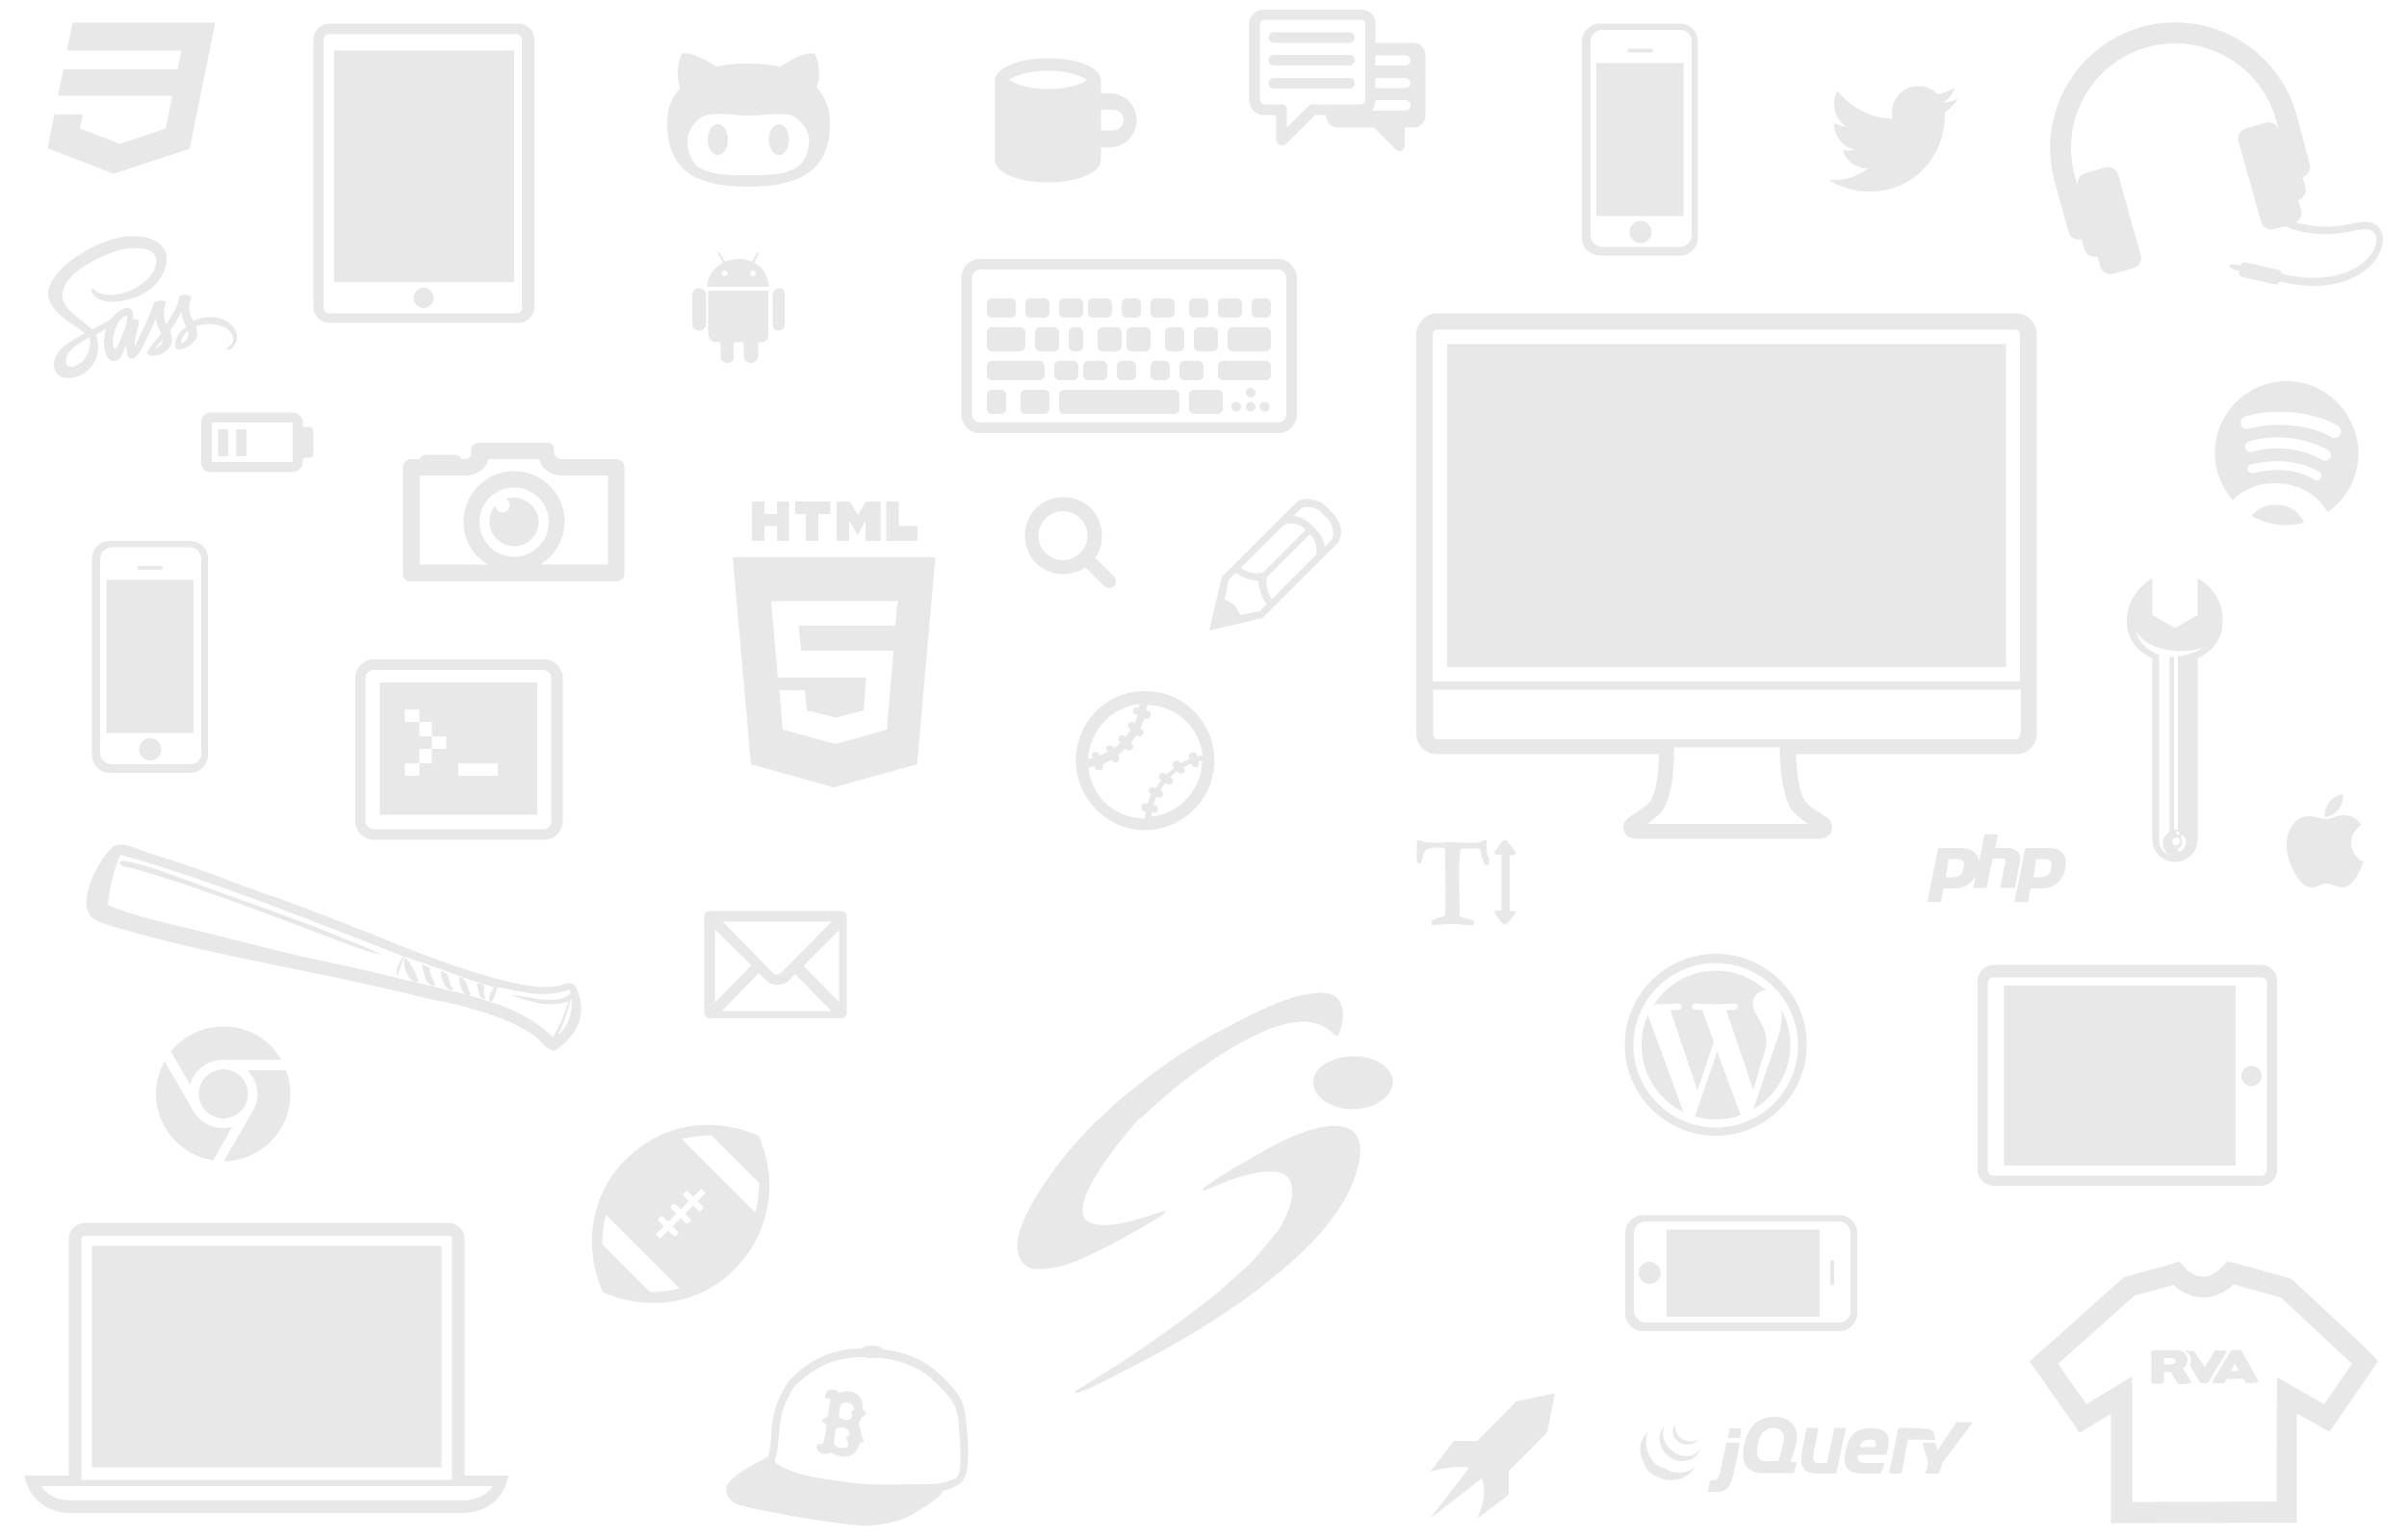 <?xml version="1.0" encoding="utf-8"?>
<!-- Generator: Adobe Illustrator 22.0.1, SVG Export Plug-In . SVG Version: 6.00 Build 0)  -->
<svg version="1.1" id="Layer_1" xmlns="http://www.w3.org/2000/svg" xmlns:xlink="http://www.w3.org/1999/xlink" x="0px" y="0px"
	 viewBox="0 0 500 320" style="enable-background:new 0 0 500 320;" xml:space="preserve">
<style type="text/css">
	.st0{opacity:0.1;}
	.st1{fill:#101010;}
</style>
<g class="st0">
	<path class="st1" d="M96.5,257.3c0-1.7-1.6-3.2-3.3-3.2H17.7c-1.7,0-3.4,1.4-3.4,3.2v49.3H5l0.7,2.1c0.1,0.2,2,5.7,9.2,5.7h80.9
		c7,0,9-5.1,9.2-5.7l0.7-2.1h-9.2V257.3z M16.9,257.4c0-0.4,0.4-0.6,0.8-0.6h75.4c0.4,0,0.8,0.2,0.8,0.6v50.1h-77
		C16.9,307.5,16.9,257.4,16.9,257.4z M102.4,308.8c-0.9,1.3-2.8,3-6.5,3H15c-3.8,0-5.6-1.7-6.4-3H102.4z"/>
	<g id="Layer_x0020_1">
		<g id="_2401625846896">
			<path class="st1" d="M211.3,258.9c0,2.5,1.5,4.8,4,4.8c4.8,0,7.9-1.4,11.9-3.3c4.4-2.1,8.1-4.2,12.3-6.7c1-0.6,2.4-1.3,2.7-2.1
				c-1.9,0.2-11.4,4.5-15.9,2.4c-5.1-2.5,4.8-14.8,6.3-16.8l3.5-4.2c0.5-0.5,0.9-0.7,1.5-1.2c6.8-6.7,27.8-23.6,37.2-18.6
				c0.6,0.3,1,0.6,1.5,1c0.6,0.5,0.8,0.9,1.6,1.1c1.4-2.7,2.3-9-3.3-9c-7,0-15.5,5-21.5,8.1c-2.5,1.3-6.6,3.8-9,5.4
				c-3.6,2.4-11,8-14,11c-0.6,0.6-1.1,1.2-1.8,1.7c-0.7,0.5-1.2,1.1-1.8,1.7c-0.7,0.7-1,1.2-1.7,1.9
				C220.5,240.4,211.3,252.5,211.3,258.9L211.3,258.9z"/>
			<path class="st1" d="M249.7,247.2c0.6,0.3,0.8,0,1.4-0.2l4.7-1.9c1.9-0.7,9.5-3,11.6-0.6c2.7,3-0.6,9.3-2.1,11.5l-3.7,4.4
				c-0.9,0.9-1.1,1.5-2.6,2.8l-5.7,5.1c-0.5,0.4-1,0.8-1.5,1.2c-5.3,4.3-16.1,12-22.2,15.7c-1,0.6-6.1,3.7-6.6,4.3
				c2.1,0,7.6-3.2,9.4-4.1c4.9-2.4,13.2-6.9,17.7-9.8c1.5-0.9,2.7-1.7,4.2-2.7c1.4-1,2.7-1.8,4.1-2.8c2.7-1.9,5.2-4,7.7-6
				c0.4-0.3,0.5-0.5,0.9-0.8c4.7-4,8.9-8.3,12.1-13.7c1.7-2.8,6.6-13.2,0.5-15.3c-4.9-1.7-13.9,3-17.3,5l-6.5,3.7
				C254.8,243.7,250.1,246.6,249.7,247.2L249.7,247.2z"/>
			<path class="st1" d="M272.8,224.9c0,2.5,2.6,4.5,4.9,5.1c8.2,2.4,15.7-4.7,9.1-9.1C281.7,217.8,272.8,220.1,272.8,224.9
				L272.8,224.9z"/>
		</g>
	</g>
	<rect x="19.1" y="258.9" class="st1" width="72.6" height="46"/>
	<path class="st1" d="M340.8,174.3H377c0.9,0,3,0.1,3.5-1.8s-1.1-2.7-2.3-3.5c-1-0.6-2.7-1.6-3.3-2.7c-1.2-1.9-1.7-5.8-1.8-9.6h45.7
		c2.3,0,4.3-1.8,4.3-4.2v-83c0-2.3-1.9-4.4-4.2-4.4H298.5c-2.3,0-4.3,2.1-4.3,4.5v82.9c0,2.3,1.9,4.2,4.3,4.2h46.1
		c0,3.4-0.5,7.7-1.7,9.6c-0.7,1.1-2.2,2-3.3,2.7c-1.2,0.8-2.8,1.7-2.3,3.5C337.8,174.4,339.9,174.3,340.8,174.3z M297.6,69.5
		c0-0.5,0.3-1,0.8-1h120.4c0.5,0,0.8,0.5,0.8,1v72.1h-122L297.6,69.5L297.6,69.5z M298.5,153.6c-0.5,0-0.8-0.6-0.8-1.2v-9.1h122.1
		v9.1h-0.1c0,0.5-0.3,1.2-0.8,1.2H298.5z M345.6,168c2.1-3.5,2.2-10.5,2.1-12.7h22c0,2.1,0.2,9.2,2.3,12.7c1,1.4,2.4,2.4,3.6,3.2
		h-33.4C343.4,170.3,344.8,169.3,345.6,168z"/>
	<rect x="300.6" y="71.5" class="st1" width="116.1" height="67.1"/>
	<path class="st1" d="M412.7,184.4l1.2-6h1.9c0.4,0,0.6,0.1,0.7,0.2c0.1,0.1,0.1,0.4,0,0.8l-1,5v0.1h0.1h2.7c0.3,0.1,0.3,0.1,0.3,0
		l1-5.6c0.1-0.7,0-1.3-0.3-1.7c-0.5-0.6-1.3-1-2.5-1h-2.3l0.5-2.7v-0.1h-0.1h-2.6c-0.1,0-0.1,0-0.1,0.1l-1.1,5.6
		c-0.2-1.7-1.3-2.7-3.4-2.9h-5c-0.1,0-0.1,0-0.1,0.1l-2.2,11v0.1h0.1h2.6c0.1,0,0.1,0,0.1-0.1l0.5-2.7h2.3c0.1,0,0.2,0,0.2,0
		c1.6,0,3.3-0.9,4.2-2.6l-0.5,2.4v0.1h0.1h2.6C412.7,184.5,412.7,184.5,412.7,184.4z M405.7,182.3h-1.5l0.6-3.8h1.7
		c0.4,0,1.5,0.1,1.5,1.1C407.9,181.9,406.8,182.2,405.7,182.3z"/>
	<path class="st1" d="M420.7,176.3l-2.2,11v0.1h0.1h2.6c0.1,0,0.1,0,0.1-0.1l0.5-2.7h2.3c0.1,0,0.2,0,0.2,0c2.4,0,4.8-1.9,4.8-5.2
		c0.1-1.9-1-3.1-3.3-3.2h-5C420.7,176.2,420.7,176.2,420.7,176.3z M423,178.5h1.7c0.4,0,1.5,0.1,1.5,1.1c-0.1,2.3-1.2,2.6-2.3,2.7
		h-1.5L423,178.5z"/>
	<path class="st1" d="M473,243v-39.1c0.1-1.9-1.5-3.4-3.4-3.4h-55.4c-1.9,0-3.4,1.5-3.4,3.4V243c0,1.9,1.5,3.4,3.4,3.4h55.4
		C471.5,246.4,473,244.9,473,243z M414.1,244.3c-0.7,0-1.2-0.5-1.2-1.2v-38.8c0-0.7,0.5-1.2,1.2-1.2h55.6c0.7,0,1.2,0.5,1.2,1.2
		v38.8c0,0.7-0.5,1.2-1.2,1.2H414.1z"/>
	<rect x="416.3" y="204.8" class="st1" width="48.1" height="37.4"/>
	<path class="st1" d="M467.7,221.5c-1.1,0-2.1,0.9-2.1,2.1c0,1.2,0.9,2.1,2.1,2.1c1.1,0,2.1-0.9,2.1-2.1
		C469.8,222.4,468.9,221.5,467.7,221.5z"/>
	<path class="st1" d="M68.5,67.1h39.1c1.9,0,3.4-1.5,3.4-3.4V8.3c0.1-1.9-1.5-3.4-3.4-3.4H68.5c-1.9,0-3.4,1.5-3.4,3.4v55.4
		C65.1,65.6,66.6,67.1,68.5,67.1z M67.2,8.3c0-0.7,0.5-1.2,1.2-1.2h38.8c0.7,0,1.2,0.5,1.2,1.2v55.6h0.1c0,0.7-0.5,1.2-1.2,1.2H68.4
		c-0.7,0-1.2-0.5-1.2-1.2L67.2,8.3L67.2,8.3z"/>
	<rect x="69.4" y="10.5" class="st1" width="37.4" height="48.1"/>
	<path class="st1" d="M88,59.8c-1.1,0-2.1,0.9-2.1,2.1c0,1.1,0.9,2.1,2.1,2.1c1.1,0,2.1-0.9,2.1-2.1C90,60.7,89.1,59.8,88,59.8z"/>
	<path class="st1" d="M429.7,48.2c0.3,1.2,1.5,1.8,2.7,1.5l0.6,2.1c0.3,1.1,1.5,1.8,2.7,1.5l0.6,2.1c0.3,1.1,1.5,1.8,2.7,1.5
		l4.2-1.2c1.1-0.3,1.8-1.5,1.5-2.7L440,36.3c-0.3-1.1-1.5-1.8-2.7-1.5l-4.2,1.2c-1.1,0.3-1.8,1.5-1.5,2.7l-0.6-2.1
		C427.8,25,434.5,13,446.1,9.8c11.5-3.2,23.5,3.6,26.7,15.1l0.6,2.1c-0.3-1.1-1.5-1.8-2.7-1.5l-4.2,1.2c-1.1,0.3-1.8,1.5-1.5,2.7
		l4.7,16.7c0.3,1.1,1.5,1.8,2.7,1.5l2.2-0.6c2.5,1.1,7.7,2.6,15.1,0.8c1.7-0.4,3-0.2,3.6,0.7c0.7,1,0.3,2.8-0.8,4.4
		c-2.6,3.5-8.8,6.3-18.6,4c0.1-0.4-0.2-0.8-0.5-0.8l-7-1.6c-0.1,0-0.1,0-0.2,0c-0.3,0-0.6,0.2-0.7,0.6v0.1l-0.9-0.2
		c-0.4-0.1-0.9-0.1-1.2,0c-0.3,0.1-0.4,0.3-0.2,0.5s0.7,0.5,1.1,0.6l0.9,0.2l-0.1,0.3c-0.1,0.4,0.2,0.8,0.5,0.9l7,1.6
		c0.1,0,0.1,0,0.2,0c0.3,0,0.6-0.2,0.7-0.6c2.6,0.6,5,0.9,7.1,0.9c6.4,0,10.7-2.5,12.9-5.4c1.6-2.5,1.9-4.9,0.9-6.4
		c-0.9-1.4-2.8-1.8-5.1-1.3c-5.5,1.4-9.7,0.7-12.4-0.1c0.9-0.5,1.4-1.5,1.1-2.5l-0.6-2.1c1.1-0.3,1.8-1.5,1.5-2.7l-0.6-2.1
		c1.2-0.3,1.8-1.5,1.5-2.7L477,23.7c-3.9-13.8-18.2-21.9-32.1-18.1c-13.8,3.9-21.9,18.2-18.1,32.1L429.7,48.2z"/>
	<path class="st1" d="M332.3,53.1H349c2,0,3.7-1.7,3.7-3.7V8.6c-0.1-2.1-1.7-3.7-3.7-3.7h-16.7c-2,0-3.7,1.7-3.7,3.7v40.8
		C328.6,51.4,330.3,53.1,332.3,53.1z M330.4,8.6c0-1.3,1.1-2.4,2.4-2.4H349c1.3,0,2.4,1.1,2.4,2.4v40.3c0,1.3-1.1,2.4-2.4,2.4h-16.2
		c-1.3,0-2.4-1.1-2.4-2.4L330.4,8.6L330.4,8.6z"/>
	<rect x="331.6" y="13.1" class="st1" width="18.1" height="31.8"/>
	<path class="st1" d="M338.5,10.9h4.5c0.2,0,0.4-0.2,0.4-0.4s-0.2-0.4-0.4-0.4h-4.5c-0.2,0-0.4,0.2-0.4,0.4S338.3,10.9,338.5,10.9z"
		/>
	<path class="st1" d="M340.8,45.9c-1.2,0-2.3,1-2.3,2.3s1,2.3,2.3,2.3s2.3-1,2.3-2.3C343,46.9,342,45.9,340.8,45.9z"/>
	<path class="st1" d="M382.1,276.6c2,0,3.7-1.7,3.7-3.7v-16.7c-0.1-2.1-1.7-3.7-3.7-3.7h-40.8c-2,0-3.7,1.7-3.7,3.7v16.7
		c0,2,1.7,3.7,3.7,3.7L382.1,276.6L382.1,276.6z M339.4,272.4v-16.2c0-1.3,1.1-2.4,2.4-2.4H382c1.3,0,2.4,1.1,2.4,2.4v16.2h0.1
		c0,1.3-1.1,2.4-2.4,2.4h-40.3C340.5,274.8,339.4,273.7,339.4,272.4z"/>
	<rect x="346.2" y="255.5" class="st1" width="31.8" height="18.1"/>
	<path class="st1" d="M380.6,267.1c0.2,0,0.4-0.2,0.4-0.4v-4.5c0-0.2-0.2-0.4-0.4-0.4c-0.2,0-0.4,0.2-0.4,0.4v4.5
		C380.2,266.9,380.4,267.1,380.6,267.1z"/>
	<path class="st1" d="M345,264.5c-0.1-1.3-1.1-2.3-2.3-2.3c-1.3,0-2.3,1-2.3,2.3c0,1.2,1,2.3,2.3,2.3
		C343.9,266.8,345,265.8,345,264.5z"/>
	<path class="st1" d="M97.9,93.4V94c0,0.9-0.5,1.4-1.4,1.4h-0.7c-0.1-0.6-0.7-0.9-1.6-0.9h-5.4c-0.8,0-1.5,0.3-1.6,0.9h-1.8
		c-0.9,0-1.7,0.9-1.7,1.8v0.4v0.6v21.2c0,0.9,0.8,1.4,1.7,1.4H128c0.9,0,1.7-0.6,1.7-1.4V98.1v-0.6v-0.4c0.1-0.8-0.8-1.7-1.7-1.7
		h-11.1c-0.9,0-1.8-0.5-1.8-1.4v-0.6c0-0.9-0.5-1.4-1.4-1.4h-14C98.8,92,97.9,92.5,97.9,93.4z M106.8,115.7c-4,0-7.2-3.2-7.2-7.2
		s3.2-7.2,7.2-7.2s7.2,3.2,7.2,7.2S110.7,115.7,106.8,115.7z M101.5,95.4H112c0.5,2.1,2.5,3.4,4.9,3.4h9.4v18.5h-14.1
		c3-1.7,5-5.1,5.1-8.9c0-5.8-4.7-10.5-10.5-10.5s-10.5,4.7-10.5,10.5c0,3.8,2,7.2,5.1,8.9H87.2V98.8h9.4
		C99,98.8,100.9,97.5,101.5,95.4z"/>
	<path class="st1" d="M106.8,103.4c-0.6,0-1.2,0.1-1.8,0.3c0.5,0.2,0.9,0.7,0.9,1.3c0,0.8-0.7,1.5-1.5,1.5s-1.4-0.6-1.5-1.4
		c-0.8,0.9-1.2,2-1.2,3.3c0,2.8,2.3,5.1,5.1,5.1c2.8,0,5.1-2.3,5.1-5.1C111.8,105.7,109.5,103.4,106.8,103.4z"/>
	<path class="st1" d="M451.8,179.1c2.6,0,4.7-2.1,4.7-4.7v-37.6c1.7-0.8,3.1-1.9,4-3.4c0.8-1.2,1.2-2.7,1.2-4.5c0.1-3.7-2-7-5.2-8.7
		v7.6l-4.7,2.7l-4.7-2.7v-7.6c-3,1.7-5.3,5-5.3,8.8c0,1.7,0.4,3.2,1.2,4.4c0.8,1.4,2.4,2.6,4.1,3.4v37.6
		C447.1,177,449.2,179.1,451.8,179.1z M451.7,175.6c-0.4-0.2-0.6-0.7-0.4-1.1s0.7-0.6,1.1-0.4c0.4,0.2,0.6,0.7,0.4,1.1
		C452.5,175.6,452.1,175.8,451.7,175.6z M452.2,172.8c0.2-0.1,0.4-0.1,0.5,0.1c0.1,0.2,0,0.4-0.1,0.5c-0.2,0.1-0.4,0-0.5-0.1
		C452,173.1,452,172.9,452.2,172.8z M454.1,175.2c-0.1,0.7-0.5,1.4-1.2,1.7c-0.2,0.1-0.4,0-0.5-0.1c-0.1-0.2,0-0.4,0.1-0.5
		c0.4-0.2,0.8-0.7,0.8-1.2c0-0.4-0.1-0.7-0.3-1.1v0.1c-0.1-0.2,0-0.4,0.1-0.5c0.2-0.1,0.4,0,0.5,0.2
		C454,174,454.2,174.6,454.1,175.2z M443.7,131.2c1.7,2.7,5.3,4.1,9.5,4.1c1.6,0,3.1-0.3,4.4-0.7c-0.6,0.3-1.3,1-2.2,1l-0.1,0.1
		c-0.8,0.3-1.6,0.5-2.5,0.6c-0.2,0-0.4,0-0.4,0.1v36c0,0-0.2,0-0.3,0c-0.2,0-0.5,0-0.5,0.1v-36c-0.4,0-0.4,0-0.9,0v36.3
		c-0.4,0.3-1,0.8-1.3,1.5c-0.1,0.2-0.1,0.5-0.1,0.8c0,0,0,0,0,0.1c0,0,0,0,0,0.1c0,1.1,0.6,2,1.6,2.4h-0.1c-1.3-0.4-2.3-1.5-2.3-2.9
		v-38.7C446.4,135.3,444.3,133.7,443.7,131.2z"/>
	<path class="st1" d="M371.9,217.1c0-2.6-0.7-5.1-1.9-7.4c0.1,0.5,0.1,1,0.1,1.6c0,1.6-0.3,3.3-1.2,5.5l-4.7,13.7
		C368.8,227.8,371.9,222.8,371.9,217.1z"/>
	<path class="st1" d="M356.4,236c10.4,0,18.9-8.5,18.9-18.9c0.1-10.4-8.4-18.9-18.9-18.9c-10.4,0-18.9,8.5-18.9,18.9
		C337.5,227.5,346,236,356.4,236z M356.4,200.1c9.4,0,17.1,7.7,17.1,17.1c0,9.4-7.6,17.1-17.1,17.1c-9.4,0-17.1-7.7-17.1-17.1
		C339.3,207.8,347,200.1,356.4,200.1z"/>
	<path class="st1" d="M348.7,208.5c0.8,0,0.9,1.2,0.1,1.3c0,0-0.8,0.1-1.8,0.1l5.6,16.7l3.4-10.1l-2.4-6.6c-0.8-0.1-1.6-0.1-1.6-0.1
		c-0.8-0.1-0.7-1.3,0.1-1.3c0,0,2.5,0.2,4.1,0.2c1.6,0,4.1-0.2,4.1-0.2c0.8,0,0.9,1.2,0.1,1.3c0,0-0.8,0.1-1.8,0.1l5.6,16.6l1.5-5.2
		c0.7-2.1,1.2-3.6,1.2-4.9c0-1.9-0.7-3.2-1.3-4.3c-0.8-1.3-1.5-2.4-1.5-3.6c0-1.4,1.1-2.7,2.6-2.7c0.1,0,0.1,0,0.2,0
		c-2.8-2.5-6.4-4.1-10.4-4.1c-5.4,0-10.2,2.8-12.9,7c0.4,0,0.7,0,1,0C346.2,208.7,348.7,208.5,348.7,208.5z"/>
	<path class="st1" d="M356.7,218.5l-4.6,13.5c1.4,0.4,2.8,0.6,4.4,0.6c1.8,0,3.5-0.3,5.1-0.9c0-0.1-0.1-0.1-0.1-0.2L356.7,218.5z"/>
	<path class="st1" d="M349.7,231.1l-7.4-20.2c-0.8,1.9-1.3,4-1.3,6.3C341,223.3,344.6,228.6,349.7,231.1z"/>
	<polygon class="st1" points="158.8,104.2 156.2,104.2 156.2,112.4 158.8,112.4 158.8,109.3 161.4,109.3 161.4,112.4 163.9,112.4 
		163.9,104.2 161.4,104.2 161.4,106.8 158.8,106.8 	"/>
	<polygon class="st1" points="165.2,106.8 167.4,106.8 167.4,112.4 170,112.4 170,106.8 172.5,106.8 172.5,104.2 165.2,104.2 	"/>
	<polygon class="st1" points="176.4,108.2 178.1,111.1 178.2,111.1 179.8,108.2 179.8,112.4 182.9,112.4 182.9,104.2 179.9,104.2 
		178.2,107 176.5,104.2 173.8,104.2 173.8,112.4 176.4,112.4 	"/>
	<polygon class="st1" points="190.6,109.3 186.7,109.3 186.7,104.2 184.1,104.2 184.1,112.4 190.6,112.4 	"/>
	<path class="st1" d="M194.3,115.8h-42.1l3.8,43l17.2,4.8l17.3-4.8L194.3,115.8z M186.3,126.2l-0.2,2.6L186,130h-12.7h-7.4l0.5,5.2
		h7h10.8h1.4l-0.1,1.5l-1.2,14v0.9l-10.7,3h-0.1l-10.9-3l-0.7-8.2h2.4h2.9l0.4,4.2l5.9,1.5h0.1l5.8-1.5l0.5-6.8h-6.5h-11.8
		l-1.3-14.5l-0.1-1.4h13.2h13.2L186.3,126.2z"/>
	<path class="st1" d="M476.7,266.4l-0.8-0.7l-1-0.3l-9.8-2.7l-2.3-0.6l-1.7,1.6c-1.2,1.1-2.4,1.6-3.5,1.6c-1.6,0-3-1.2-3.2-1.3
		l-1.7-1.9l-2.4,0.8l-8.1,2.2l-1,0.3l-0.8,0.7l-15.9,14.2l-2.9,2.6l2.2,3.1l5.9,8.4l2.3,3.3l3.5-2.1l3-1.8v18.4v4.3h4.3l30-0.1h4.3
		v-4.3v-18.4l3.4,1.9l3.4,1.9l2.2-3.2l5.8-8.4l2.1-3.1l-2.5-2.6L476.7,266.4z M482.8,291.8l-9.8-5.6l-0.1,25.8l-30,0.1V286l-9.5,5.8
		l-5.9-8.4l15.9-14.2l8.1-2.2c0,0,2.5,2.6,6.2,2.6c1.9,0,4.1-0.7,6.3-2.7l9.8,2.7l14.8,13.8L482.8,291.8z"/>
	<path class="st1" d="M147.5,211.6h27.2c0.7,0,1.2-0.6,1.2-1.2v-19.9c0.1-0.7-0.5-1.2-1.2-1.2h-27.2c-0.7,0-1.2,0.6-1.2,1.2v19.9
		C146.3,211.1,146.9,211.6,147.5,211.6z M150.1,210.1v-0.2l7.5-7.7l1.7,1.6c0.3,0.3,0.6,0.5,1,0.6c0.4,0.1,0.8,0.2,1.1,0.2
		c0.4,0,0.7,0,1.1-0.1c0.3-0.1,0.6-0.2,0.8-0.3c0.1,0,0.1-0.1,0.2-0.1l1.7-1.7l7.5,7.7L150.1,210.1L150.1,210.1z M174.3,208.2
		l-7.4-7.5l7.4-7.4V208.2z M172.8,191.5l-10.5,10.6c-0.1,0.1-0.2,0.2-0.4,0.3c-0.2,0-0.3,0.1-0.5,0.1c-0.1,0-0.2,0-0.4,0
		c-0.1,0-0.2-0.1-0.3-0.2l-10.6-10.8L172.8,191.5L172.8,191.5z M148.5,193.2h0.1l7.5,7.4l-7.5,7.6h-0.1V193.2z"/>
	<path class="st1" d="M41.8,87.7v8.4c0,1.1,0.8,2,2,2h16.9c1.1,0,2.2-0.9,2.2-2v-1h1.3c0.6,0,0.9-0.3,0.9-0.9v-4.7
		c-0.1-0.5-0.4-0.8-0.9-0.8h-1.3v-1c0-1.1-1.1-2-2.2-2H43.8C42.7,85.7,41.8,86.6,41.8,87.7z M44,87.8h16.8V96h-0.1H44V87.8z"/>
	<rect x="45.3" y="89.2" class="st1" width="2.1" height="5.6"/>
	<rect x="49.1" y="89.2" class="st1" width="2.1" height="5.6"/>
	<path class="st1" d="M262.6,23.9h2.5V29c0,0.6,0.6,1.2,1.2,1.2c0.3,0,0.7-0.3,0.9-0.3l6-6h2.3c0,0.7,0.2,1.3,0.6,1.8
		c0.4,0.4,0.9,0.8,1.6,0.8h7.7l4.7,4.7c0.2,0,0.5,0.2,0.7,0.2c0.5,0,1-0.5,1-1v-3.9h1.9c1.3,0,2.4-1.2,2.4-2.6V11.3
		c-0.1-1.3-1.1-2.4-2.5-2.4h-7.9v-4c0-1.7-1.2-2.9-2.9-2.9h-20.2c-1.7,0-3.1,1.2-3.1,2.9v15.9c0,0.8,0.3,1.7,0.9,2.2
		C261,23.6,261.7,23.9,262.6,23.9z M285.7,11.5h6.2c0.6,0,1.1,0.5,1.1,1.1c0,0.5-0.5,1-1.1,1h-6.2V11.5z M285.7,16.2h6.2
		c0.6,0,1.1,0.5,1.1,1.1c0,0.5-0.5,1-1.1,1h-6.2V16.2z M285.7,20.7v0.1h6.2c0.6,0,1.1,0.5,1.1,1.1c0,0.7-0.5,1.1-1.1,1.1H285
		C285.5,22.1,285.7,21.5,285.7,20.7z M261.7,5c0-0.5,0.5-0.9,1-0.9h20c0.5,0,0.9,0.3,0.9,0.9v15.6c0,0.6-0.3,1.1-0.9,1.1h-10
		c-0.3,0-0.6,0.1-0.8,0.3l-4.6,4.5v-3.9c0-0.6-0.4-0.9-1-0.9h-3.6c-0.6,0-1-0.6-1-1.1L261.7,5L261.7,5z"/>
	<path class="st1" d="M264.6,8.9h15.7c0.6,0,1.1-0.5,1.1-1.1s-0.5-1.1-1.1-1.1h-15.7c-0.6,0-1.1,0.5-1.1,1.1S264,8.9,264.6,8.9z"/>
	<path class="st1" d="M264.6,13.6h15.7c0.6,0,1.1-0.5,1.1-1.1s-0.5-1.1-1.1-1.1h-15.7c-0.6,0-1.1,0.5-1.1,1.1S264,13.6,264.6,13.6z"
		/>
	<path class="st1" d="M264.6,18.4h15.7c0.6,0,1.1-0.5,1.1-1.1c0-0.7-0.5-1.1-1.1-1.1h-15.7c-0.6,0-1.1,0.5-1.1,1.1
		S264,18.4,264.6,18.4z"/>
	<path class="st1" d="M379.8,37.3c2.4,1.6,5.4,2.5,8.5,2.5c10.2,0,15.7-8.4,15.7-15.7c0-0.2,0-0.5,0-0.7c1.1-0.8,1.9-1.8,2.8-2.9
		c-0.9,0.5-2.1,0.7-3.2,0.9c1.1-0.7,2-1.8,2.4-3.1c-1.1,0.6-2.3,1.1-3.5,1.3c-1-1.1-2.4-1.7-4-1.7c-3.1,0-5.5,2.5-5.5,5.5
		c0,0.4,0,0.9,0.1,1.3c-4.6-0.2-8.7-2.4-11.4-5.8c-0.5,0.8-0.7,1.8-0.7,2.8c0,1.9,1,3.6,2.5,4.6c-0.9,0-1.6-0.3-2.5-0.7
		c0,0,0,0,0,0.1c0,2.7,1.9,4.9,4.4,5.4c-0.5,0.1-1,0.2-1.5,0.2c-0.4,0-0.7,0-1.1-0.1c0.7,2.2,2.7,3.8,5.2,3.8
		c-1.9,1.5-4.3,2.4-6.9,2.4C380.7,37.4,380.2,37.4,379.8,37.3z"/>
	<path class="st1" d="M306.9,299.4H302l-4.9,6.4c0,0,5.1-1.5,8.1-0.8l-8.1,10.5l10.7-8.3c1.5,3.4-0.9,8.3-0.9,8.3l6.5-4.9v-4.9
		l8-8.1l1.6-8.1l-8,1.7L306.9,299.4z"/>
	<path class="st1" d="M46.4,213.3c-4.4,0-8.4,2-10.9,5.2l4,6.9c0.7-2.9,3.5-5.2,6.9-5.2c0.2,0,0.4,0,0.6,0h11.4
		C56,215.9,51.5,213.3,46.4,213.3z"/>
	<path class="st1" d="M60.3,227.4c0-1.8-0.3-3.7-0.9-5h-8c1.3,1.3,2.1,3,2.1,5c0,1.5-0.5,2.8-1.3,4l-5.7,9.9
		C54.1,241.2,60.3,235,60.3,227.4z"/>
	<path class="st1" d="M46.4,222.2c-2.8,0-5.1,2.3-5.1,5.1s2.3,5.1,5.1,5.1s5.1-2.3,5.1-5.1S49.2,222.2,46.4,222.2z"/>
	<path class="st1" d="M32.4,227.3c0,7,5.2,12.8,11.9,13.8l4-7.1c-0.6,0.4-1.3,0.4-1.9,0.4c-2.9,0-5.3-1.6-6.5-4l-5.7-9.9
		C33.1,222.5,32.4,224.8,32.4,227.3z"/>
	<path class="st1" d="M480.2,184.4c0.4,0,0.9-0.1,1.5-0.4c0.6-0.3,1.2-0.4,1.6-0.4c0.5,0,1.1,0.1,1.7,0.4c0.7,0.2,1.2,0.4,1.6,0.4
		c1,0,2-0.8,3-2.3c0.6-1.2,1.1-2.3,1.4-3.1c-0.7,0-1.3-0.7-1.8-1.4c-0.5-0.8-0.8-1.6-0.8-2.5c0-0.9,0.2-1.7,0.8-2.4
		c0.3-0.4,0.7-0.8,1.3-1.4c-0.4-0.5-0.8-0.9-1.2-1.2c-0.7-0.5-1.5-0.7-2.5-0.7c-0.5,0-1.2,0.1-2,0.4c-0.8,0.3-1.3,0.4-1.6,0.4
		s-0.8-0.1-1.6-0.3c-0.8-0.2-1.5-0.3-2-0.3c-1.3,0-2.4,0.6-3.3,1.7c-0.9,1.1-1.3,2.6-1.3,4.3c0,1.9,0.6,3.8,1.7,5.8
		C477.8,183.4,479,184.4,480.2,184.4z"/>
	<path class="st1" d="M483.8,166.7c-0.6,0.8-0.9,1.8-0.9,3c0.5,0,0.9-0.1,1.2-0.2c0.3-0.1,0.7-0.4,1.2-0.8c0.5-0.5,0.8-1,1.1-1.6
		c0.2-0.6,0.3-1.1,0.3-1.5c0,0,0-0.1,0-0.2c0-0.1,0-0.1,0-0.2v-0.1c0-0.1,0-0.1,0-0.1C485.3,165.3,484.4,165.9,483.8,166.7z"/>
	<polygon class="st1" points="39.4,30.9 44.7,4.7 15.1,4.7 13.9,10.5 37.7,10.5 36.9,14.4 13.2,14.4 12,19.9 35.8,19.9 34.4,26.7 
		24.9,29.9 16.6,26.7 17.2,23.8 11.3,23.8 9.9,30.8 23.6,36.1 	"/>
	<path class="st1" d="M162.7,68.3c0.3-0.3,0.3-0.6,0.3-1v-6c0.1-0.4,0-0.7-0.2-1c-0.3-0.3-0.5-0.4-0.9-0.4s-0.7,0.1-1,0.4
		c-0.3,0.3-0.4,0.6-0.4,1v6c0,0.4,0.1,0.7,0.3,1c0.3,0.3,0.5,0.4,0.9,0.4C162.1,68.7,162.4,68.6,162.7,68.3z"/>
	<path class="st1" d="M154.9,75c0.3,0.3,0.6,0.4,1,0.4s0.8-0.1,1.1-0.4s0.5-0.6,0.5-1v-2.9h0.8c0.4,0,0.7-0.2,1-0.5s0.3-0.8,0.3-1.2
		v-9h-12.5v9h0.1c0,0.4,0.1,0.9,0.4,1.2c0.3,0.3,0.6,0.5,1.1,0.5h1v3c0,0.4,0.1,0.6,0.4,0.9c0.3,0.3,0.6,0.4,1,0.4s0.7-0.1,1-0.4
		s0.3-0.6,0.3-1v-2.9h2.1V74C154.5,74.4,154.6,74.7,154.9,75z"/>
	<path class="st1" d="M147.8,56.7c-0.6,0.9-0.9,2-0.9,2.9h12.8c0-0.9-0.3-2-0.9-2.9c-0.4-1-1.2-1.6-2.2-2.1l1-1.8
		c0.1-0.1,0-0.2-0.1-0.3s-0.2,0-0.3,0.1l-1,1.8c-0.9-0.4-1.8-0.6-2.8-0.6s-1.9,0.2-2.8,0.6l-1-1.8c-0.1-0.1-0.2-0.1-0.3-0.1
		c-0.1,0.1-0.1,0.1-0.1,0.3l1,1.8C149.2,55.1,148.4,55.8,147.8,56.7z M156,56.4c0.1-0.1,0.2-0.2,0.4-0.2c0.1,0,0.3,0.1,0.4,0.2
		c0.1,0.1,0.2,0.2,0.2,0.4c-0.1,0.2-0.1,0.3-0.2,0.4c-0.1,0.1-0.2,0.2-0.4,0.2c-0.1,0-0.3-0.1-0.4-0.2c-0.1-0.1-0.2-0.2-0.2-0.4
		C155.8,56.6,155.9,56.5,156,56.4z M150.1,56.4c0.1-0.1,0.2-0.2,0.4-0.2c0.1,0,0.3,0.1,0.4,0.2s0.2,0.2,0.2,0.4s0,0.3-0.2,0.4
		c-0.1,0.1-0.2,0.2-0.4,0.2s-0.3-0.1-0.4-0.2c-0.1-0.1-0.2-0.2-0.2-0.4C149.9,56.7,150,56.5,150.1,56.4z"/>
	<path class="st1" d="M146.7,61.3c0-0.4-0.2-0.7-0.5-1c-0.2-0.3-0.6-0.4-1-0.4s-0.7,0.1-1,0.4c-0.3,0.3-0.4,0.6-0.4,1v6
		c0,0.4,0.2,0.7,0.4,1c0.3,0.3,0.6,0.4,1,0.4s0.8-0.1,1-0.4c0.3-0.3,0.5-0.6,0.5-1V61.3z"/>
	<path class="st1" d="M78.9,169.3h32.7v-27.5H78.9V169.3z M95.2,158.6h8.2v2.6h-8.2V158.6z M84.1,158.6h3v-3h2.6V153h-2.6v-3h-3
		v-2.6h3v2.6h2.6v3h3v2.6h-3v3h-2.6v2.6h-3V158.6z"/>
	<path class="st1" d="M77.7,137c-2.1,0-3.9,1.7-3.9,3.9v29.7c0,2.1,1.7,3.9,3.9,3.9H113c2.1,0,3.9-1.7,3.9-3.9v-29.7
		c-0.1-2.2-1.8-3.9-3.9-3.9H77.7z M114.5,140.9v29.7h0.1c0,0.9-0.8,1.7-1.7,1.7H77.6c-0.9,0-1.7-0.8-1.7-1.7v-29.7
		c0-0.9,0.8-1.7,1.7-1.7h35.2C113.7,139.2,114.5,140,114.5,140.9z"/>
	<path class="st1" d="M228.3,108.2c-0.4-1-1-1.9-1.7-2.6s-1.6-1.3-2.6-1.7s-2.1-0.6-3.1-0.6s-2.1,0.2-3.1,0.6s-1.9,1-2.6,1.7
		c-0.7,0.7-1.3,1.6-1.7,2.6s-0.6,2.1-0.6,3.1s0.2,2.1,0.6,3.1s1,1.9,1.7,2.6s1.6,1.3,2.6,1.7c1,0.4,2.1,0.6,3.1,0.6
		c1.7,0,3.2-0.5,4.6-1.4l3.9,3.9c0.3,0.3,0.6,0.4,1,0.4s0.7-0.1,1-0.4s0.4-0.6,0.4-1s-0.1-0.8-0.4-1l-3.9-3.9c1-1.4,1.4-2.9,1.4-4.6
		C228.9,110.2,228.7,109.2,228.3,108.2z M224.4,114.9c-1,1-2.2,1.5-3.6,1.5c-1.4,0-2.6-0.5-3.6-1.5s-1.5-2.2-1.5-3.6
		s0.5-2.6,1.5-3.6s2.2-1.5,3.6-1.5c1.4,0,2.6,0.5,3.6,1.5s1.5,2.2,1.5,3.6C225.9,112.6,225.4,113.9,224.4,114.9z"/>
	<path class="st1" d="M473,100.4c4.7,0.2,8.4,2.4,10.5,6c3.9-2.7,6.4-7.2,6.4-12.2c-0.1-8.3-6.7-15-14.9-15s-14.9,6.7-14.9,14.9
		c0,3.8,1.4,7.2,3.7,9.8C466.1,101.6,469.3,100.3,473,100.4z M482,99.4c0,0.4-0.7,0.6-1.2,0.3c-3.4-2.1-7.7-2.6-12.8-1.4
		c-0.5,0.1-1-0.2-1.1-0.7c-0.1-0.5,0.2-1,0.7-1.1c5.6-1.3,10.3-0.7,14.2,1.6C482.2,98.4,482.5,99,482,99.4z M484,95.2
		c-0.3,0.5-1,0.7-1.6,0.4c-3.9-2.4-10-3.1-14.6-1.7c-0.6,0.2-1.2-0.2-1.4-0.8c-0.2-0.6,0.2-1.2,0.8-1.4c5.3-1.6,12-0.8,16.5,1.9
		C484.2,94,484.4,94.7,484,95.2z M466.4,86.5c5.2-1.6,13.8-1.3,19.2,2c0.7,0.4,0.9,1.2,0.5,1.9c-0.4,0.7-1.3,0.8-1.9,0.4
		c-4.7-2.8-12.5-3.1-17-1.7c-0.7,0.2-1.5-0.2-1.7-0.9C465.3,87.5,465.7,86.7,466.4,86.5z"/>
	<path class="st1" d="M478.6,108.6c-1.1-2.4-3.1-3.7-5.8-3.7c-2.1-0.1-3.8,0.7-5.1,2.3c2.1,1.2,4.6,1.9,7.2,1.9
		C476.2,109.1,477.4,108.9,478.6,108.6z"/>
	<path class="st1" d="M308.5,174.6h-0.4l-0.1,0.1c-0.1,0.1-0.1,0.1-0.2,0.2c-0.1,0.1-0.2,0.1-0.3,0.1l-0.4,0.1h-3.4l-2.5-0.1h-1.3
		l-0.2,0.1h-1.5c-1.5,0-2.3-0.1-2.4-0.1l-0.6-0.4h-0.9v4.4c0.1,0.1,0.3,0.3,0.6,0.5c0.1,0,0.1-0.1,0.2-0.2c0.1-0.1,0.2-0.2,0.2-0.4
		c0.1-0.3,0.2-0.6,0.3-1c0.1-0.4,0.2-0.7,0.3-0.9c0.1-0.2,0.2-0.3,0.3-0.4c0.1-0.1,0.4-0.2,0.8-0.3c0.4-0.1,0.8-0.2,1.2-0.2
		c0.8,0,1.4,0,1.7,0.1c0.1,0,0.1,0,0.2,0.1c0,0,0.1,0.1,0.1,0.2s0,0.3,0,0.7s0,0.7,0,1.2c0,0.4,0,0.9,0,1.4l0.1,4.9
		c0,1.9,0,3.5-0.1,5c0,0.3-0.1,0.5-0.1,0.6c-0.2,0.1-0.7,0.3-1.8,0.6c-0.4,0.1-0.9,0.3-0.9,0.6v0.1v0.3c0,0,0,0.1,0,0.3
		c0.2,0,0.4,0,0.8,0c1.1-0.1,2-0.2,2.7-0.2c1.3,0,2.2,0,2.7,0.1c0.6,0.1,1.3,0.1,2.2,0.1c0.2,0,0.3,0,0.4,0c0-0.1,0-0.3,0-0.3
		s0-0.2-0.1-0.6c-0.2-0.1-0.3-0.1-0.6-0.2c-0.1,0-0.3-0.1-0.5-0.1c-0.2-0.1-0.4-0.1-0.5-0.1s-0.2-0.1-0.2-0.1
		c-0.3-0.1-0.7-0.2-1-0.4c-0.1-0.3-0.2-0.6-0.1-1v-1.7l-0.1-4.1v-3.8l0.1-1.8c0-0.3,0.1-0.8,0.2-1.6c0.3,0,0.5-0.1,0.8-0.1
		c0.3,0,0.8,0,1.3,0s0.9,0,1.2,0s0.4,0,0.5,0c0.1,0,0.2,0.1,0.3,0.2c0,0,0,0.1,0.1,0.3c0,0.2,0.1,0.5,0.1,0.8c0,0.3,0.1,0.5,0.2,0.7
		c0.2,0.7,0.4,1.1,0.6,1.5c0.2,0,0.5-0.1,0.8-0.2c0-0.1,0-0.3,0-0.6v-0.7l-0.4-1c0-1-0.1-1.5-0.1-1.5v-1.2
		C308.8,174.6,308.6,174.6,308.5,174.6z"/>
	<path class="st1" d="M314.3,177.7c0.3,0,0.4-0.1,0.5-0.3c0.1-0.1,0-0.4-0.1-0.6l-1.5-1.9c-0.2-0.2-0.3-0.3-0.6-0.3
		c-0.3,0-0.4,0.1-0.6,0.3l-1.4,1.9c-0.2,0.2-0.2,0.4-0.1,0.5c0.1,0.1,0.2,0.3,0.5,0.3h0.9v11.6H311c-0.3,0-0.4,0.1-0.5,0.2
		c-0.1,0.1,0,0.3,0.1,0.5l1.4,1.9c0.2,0.2,0.3,0.3,0.6,0.3c0.3,0,0.4-0.1,0.6-0.3l1.5-1.9c0.2-0.2,0.2-0.4,0.1-0.5
		c-0.1,0-0.3-0.1-0.5-0.1h-0.7v-11.6L314.3,177.7L314.3,177.7z"/>
	<path class="st1" d="M139,29.6c0.3,1.2,0.7,2.3,1.2,3.2c0.5,0.9,1.2,1.7,1.9,2.4c0.8,0.7,1.6,1.3,2.5,1.7s2,0.8,3.1,1.1
		c1.2,0.3,2.4,0.5,3.6,0.6c1.2,0.1,2.6,0.2,4,0.2c1.5,0,2.8-0.1,4.1-0.2c1.2-0.1,2.4-0.3,3.6-0.6s2.2-0.6,3.2-1.1
		c0.9-0.4,1.8-1,2.6-1.7s1.4-1.5,2-2.4c0.5-0.9,0.9-2,1.2-3.2s0.4-2.6,0.4-4.2c0-2.9-1-5.3-2.8-7.3c0.1-0.3,0.2-0.6,0.3-0.9
		s0.2-0.8,0.2-1.4c0.1-0.6,0-1.3-0.1-2.2c-0.1-0.8-0.4-1.6-0.7-2.5h-0.2c-0.2,0-0.5,0-0.9,0s-0.9,0.1-1.4,0.3
		c-0.5,0.1-1.2,0.4-2.1,0.9c-0.8,0.4-1.7,1-2.7,1.6c-1.6-0.4-3.8-0.7-6.6-0.7s-5,0.2-6.6,0.7c-0.9-0.6-1.8-1.2-2.7-1.6
		c-0.9-0.4-1.5-0.7-2-0.9c-0.5-0.1-1-0.2-1.4-0.3c-0.4,0-0.7-0.1-0.8,0s-0.2,0-0.3,0.1c-0.3,0.8-0.6,1.7-0.7,2.5
		c-0.1,0.8-0.2,1.5-0.1,2.2c0.1,0.7,0.1,1.1,0.2,1.4c0.1,0.3,0.2,0.7,0.3,1c-1.8,2-2.7,4.2-2.7,7.2C138.6,26.8,138.7,28.3,139,29.6z
		 M145,24.9c0.4-0.4,0.9-0.7,1.5-0.9s1.2-0.3,1.9-0.3s1.4,0,2.1,0s1.5,0.1,2.4,0.2c1,0.1,1.8,0.1,2.5,0.1s1.5,0,2.5-0.1
		s1.8-0.1,2.5-0.2c0.7,0,1.4,0,2.1,0s1.4,0.1,1.9,0.3c0.6,0.2,1.1,0.5,1.5,0.9c1.4,1.3,2.2,2.8,2.2,4.4c-0.1,1-0.2,1.9-0.5,2.6
		c-0.2,0.7-0.5,1.3-0.9,1.8s-0.9,0.9-1.5,1.3c-0.7,0.3-1.3,0.6-1.9,0.8c-0.6,0.2-1.4,0.3-2.4,0.4c-1,0.1-1.8,0.2-2.6,0.2
		s-1.7,0-2.9,0s-2.2,0-2.9,0c-0.8,0-1.6-0.1-2.6-0.2c-1-0.1-1.8-0.3-2.4-0.4c-0.6-0.2-1.3-0.5-1.9-0.8c-0.7-0.3-1.2-0.8-1.5-1.3
		c-0.4-0.5-0.7-1.2-0.9-1.9c-0.2-0.7-0.4-1.3-0.4-2.6C142.8,27.9,143.5,26.2,145,24.9z"/>
	<ellipse class="st1" cx="149.1" cy="29" rx="2.1" ry="3.2"/>
	<ellipse class="st1" cx="161.8" cy="29" rx="2.1" ry="3.2"/>
	<path class="st1" d="M277.8,112.9c0.4-0.4,0.6-1,0.7-1.7c0.2-0.6,0.1-1.4-0.2-2.2s-0.7-1.5-1.2-2.1l-1.7-1.7
		c-0.6-0.6-1.2-1-2.1-1.2c-0.8-0.3-1.6-0.4-2.3-0.3c-0.7,0.1-1.3,0.3-1.7,0.7l-15.5,15.5l-2.6,11.1l11.1-2.6L277.8,112.9z
		 M273.3,115.4l-9.1,9.1c-0.3-0.4-0.6-0.9-0.8-1.5c-0.2-0.6-0.3-1.2-0.3-1.7s0-1,0.1-1.4l8.9-8.9l0.2,0.2c0.5,0.5,0.9,1.2,1,2
		C273.6,114.1,273.5,114.8,273.3,115.4z M270,105.9c0.4-0.5,1.1-0.6,2.1-0.5s1.8,0.5,2.4,1.1l1.3,1.3c0.6,0.6,1,1.4,1.1,2.4
		c0.1,1,0,1.7-0.5,2.2l-1.2,1.3c-0.2-1.3-0.7-2.4-1.5-3.3l-1.7-1.7c-0.8-0.8-1.9-1.3-3.3-1.5L270,105.9z M266.5,109.3
		c0.4-0.4,1.1-0.6,2.1-0.5s1.8,0.5,2.4,1.1l0.2,0.2l-8.9,8.9c-0.4,0.1-0.8,0.1-1.4,0.1c-0.5,0-1.1-0.1-1.7-0.3
		c-0.6-0.2-1.1-0.5-1.5-0.8L266.5,109.3z M257.6,127.8c-0.3-0.8-0.7-1.5-1.2-2s-1.1-0.9-2-1.2l0.8-4.1l1.5-1.5
		c0.6,0.5,1.4,0.9,2.3,1.2c0.9,0.3,1.7,0.5,2.4,0.5c0,0.7,0.2,1.6,0.5,2.5c0.3,0.9,0.7,1.7,1.2,2.3l-1.4,1.5L257.6,127.8z"/>
	<path class="st1" d="M217.7,37.9c6.2,0,11-2.1,11-4.6v-2.7h1.9c3,0,5.5-2.5,5.5-5.6s-2.4-5.6-5.5-5.6h-1.9v-2.7
		c0-2.6-4.8-4.6-11-4.6s-11,2.1-11,4.6v16.6C206.7,35.9,211.5,37.9,217.7,37.9z M228.7,22.8h2.4c0.8,0,1.4,0.3,1.6,0.6
		c0.3,0.3,0.7,0.7,0.7,1.5c0,0.9-0.4,1.3-0.7,1.6c-0.3,0.3-0.8,0.6-1.6,0.6h-2.4V22.8z M211.7,15.6c1.7-0.6,3.8-0.9,6-0.9
		s4.3,0.3,6,0.9c1.1,0.4,1.7,0.7,2.1,1c-0.4,0.3-1,0.7-2.1,1c-1.7,0.6-3.8,0.9-6,0.9s-4.3-0.3-6-0.9c-1.1-0.4-1.7-0.7-2.1-1
		C209.9,16.3,210.6,16,211.7,15.6z"/>
	<path class="st1" d="M228.2,168.7c2.6,2.4,6.1,3.8,9.6,3.8c4.1,0,8-1.8,10.7-4.8c5.4-5.9,4.9-15-1-20.4c-2.6-2.4-6.1-3.7-9.6-3.7
		c-4.1,0-8,1.7-10.7,4.7c-2.6,2.9-3.9,6.6-3.7,10.4C223.7,162.5,225.4,166.1,228.2,168.7z M246.6,165.9c-2,2.2-4.6,3.5-7.4,3.8
		c0-0.3,0.1-0.7,0.1-1l0.4,0.1c0.4,0.1,0.7-0.2,0.8-0.5v-0.1c0.1-0.3,0-0.5-0.2-0.7c-0.1-0.1-0.2-0.1-0.3-0.2l-0.4-0.1
		c0.2-0.6,0.4-1.2,0.7-1.7l0.3,0.2c0.3,0.2,0.7,0,0.9-0.3v-0.1c0.1-0.3,0.1-0.6-0.1-0.8l-0.1-0.1l-0.3-0.2c0.3-0.5,0.7-1,1.1-1.5
		l0.3,0.2c0.3,0.2,0.7,0.2,1-0.1l0.1-0.1c0.2-0.3,0.2-0.7-0.1-1l-0.3-0.3c0.4-0.4,0.9-0.8,1.4-1.2l0.2,0.3l0.1,0.1
		c0.2,0.2,0.6,0.2,0.9,0.1h0.1c0.3-0.2,0.4-0.6,0.2-0.9l-0.2-0.3c0.5-0.3,1.1-0.6,1.7-0.8l0.1,0.3c0,0.1,0.1,0.2,0.2,0.3
		c0.2,0.2,0.5,0.2,0.7,0.1h0.1c0.4-0.1,0.6-0.5,0.4-0.9l-0.1-0.3c0.2-0.1,0.5-0.1,0.8-0.2C249.7,160.8,248.7,163.7,246.6,165.9z
		 M237.3,151.6l-0.1-0.1l-0.3-0.2c0.3-0.6,0.6-1.3,0.8-2l0.4,0.1c0.2,0,0.3,0,0.5-0.1s0.3-0.3,0.4-0.5v-0.1c0.1-0.3,0-0.6-0.2-0.8
		c-0.1-0.1-0.2-0.1-0.3-0.2l-0.4-0.1c0.1-0.4,0.1-0.7,0.2-1.1c2.8,0,5.5,1,7.7,3s3.5,4.6,3.8,7.4c-0.4,0.1-0.7,0.2-1.1,0.3l-0.1-0.4
		c0-0.1-0.1-0.2-0.2-0.3c-0.2-0.2-0.5-0.2-0.8-0.1h-0.1c-0.2,0.1-0.4,0.2-0.5,0.4s-0.1,0.3,0,0.5l0.1,0.4c-0.7,0.3-1.3,0.6-1.9,0.9
		l-0.2-0.3l-0.1-0.1c-0.2-0.2-0.6-0.2-0.9,0l-0.1,0.1c-0.2,0.1-0.3,0.3-0.3,0.5s0,0.4,0.1,0.5l0.2,0.3c-0.6,0.4-1.1,0.9-1.6,1.4
		l-0.3-0.3c-0.3-0.2-0.7-0.2-1,0.1l-0.1,0.1c-0.3,0.3-0.3,0.8,0,1l0.3,0.3c-0.4,0.5-0.8,1.1-1.2,1.7l-0.3-0.2
		c-0.1-0.1-0.3-0.1-0.5-0.1c-0.2,0.1-0.4,0.2-0.5,0.4v0.1c-0.2,0-0.2,0.3,0,0.6l0.1,0.1l0.3,0.2c-0.3,0.6-0.5,1.3-0.7,2l-0.4-0.1
		c-0.2,0-0.3,0-0.5,0.1s-0.3,0.3-0.4,0.5v0.1c-0.1,0.3,0,0.6,0.2,0.8c0.1,0.1,0.2,0.1,0.3,0.2l0.4,0.1c-0.1,0.4-0.1,0.9-0.2,1.4
		c-2.8,0-5.7-1-7.9-3c-2.3-2-3.5-4.8-3.8-7.6c0.4-0.1,0.9-0.2,1.3-0.3l0.1,0.4c0,0.1,0.1,0.2,0.2,0.3c0.2,0.2,0.5,0.2,0.8,0.1h0.1
		c0.2-0.1,0.4-0.2,0.5-0.4s0.1-0.3,0-0.5l-0.1-0.3c0.7-0.3,1.3-0.6,1.9-0.9l0.2,0.3l0.1,0.1c0.2,0.2,0.6,0.2,0.9,0l0.1-0.1
		c0.2-0.1,0.3-0.3,0.3-0.5s0-0.4-0.1-0.5l-0.2-0.3c0.6-0.4,1.1-0.9,1.6-1.4l0.3,0.3c0.3,0.2,0.7,0.2,1-0.1l0.1-0.1
		c0.3-0.3,0.3-0.8,0-1c0,0-0.1-0.1-0.3-0.2c0.4-0.5,0.8-1.1,1.2-1.7l0.3,0.2c0.1,0.1,0.3,0.1,0.5,0.1c0.2-0.1,0.4-0.2,0.5-0.4v-0.1
		C237.6,152.2,237.5,151.8,237.3,151.6z M229.2,150.1c2-2.2,4.7-3.5,7.5-3.8c0,0.3-0.1,0.5-0.1,0.8l-0.4-0.1
		c-0.4-0.1-0.7,0.2-0.8,0.5v0.1c-0.1,0.3,0,0.5,0.2,0.7c0.1,0.1,0.2,0.1,0.3,0.2l0.4,0.1c-0.2,0.6-0.4,1.2-0.7,1.7l-0.3-0.2
		c-0.3-0.2-0.7,0-0.9,0.3v0.1c-0.1,0.3-0.1,0.6,0.1,0.8l0.1,0.1l0.3,0.2c-0.3,0.5-0.7,1-1.1,1.5c-0.2-0.1-0.3-0.2-0.3-0.2
		c-0.3-0.2-0.7-0.2-1,0.1v0.1c-0.2,0.3-0.2,0.7,0,1l0.3,0.2c-0.4,0.4-0.9,0.8-1.4,1.2l-0.2-0.3l-0.1-0.1c-0.2-0.2-0.6-0.2-0.9-0.1
		h-0.1c-0.3,0.2-0.4,0.6-0.2,0.9l0.2,0.3c-0.5,0.3-1.1,0.6-1.7,0.8l-0.1-0.3c0-0.1-0.1-0.2-0.2-0.3c-0.2-0.2-0.5-0.2-0.7-0.1h-0.1
		c-0.4,0.1-0.6,0.5-0.4,0.9l0.1,0.3c-0.3,0.1-0.7,0.2-1,0.2C226.2,155.1,227.2,152.3,229.2,150.1z"/>
	<path class="st1" d="M159.3,251.2c1.1-4.9,0.4-10.3-1.7-15.2c-4.9-2.1-10.3-2.8-15.2-1.8c-4.7,0.9-8.9,3.3-12.4,6.7
		c-3.4,3.4-5.7,7.7-6.6,12.4c-1,4.9-0.3,10.3,1.8,15.2c4.7,2.1,10.3,2.8,15.2,1.8c4.7-0.9,8.9-3.2,12.3-6.7
		C156.1,260.2,158.4,255.9,159.3,251.2z M147.8,235.9l9.9,9.9c0,2.1-0.3,4.2-0.8,6.2l-15.3-15.3
		C143.6,236.2,145.7,235.9,147.8,235.9z M135,268.5l-9.9-9.9c0-2.1,0.2-4.2,0.8-6.2l15.3,15.3C139.2,268.2,137.1,268.5,135,268.5z
		 M146,250.7c0.1,0.1,0.1,0.4,0,0.5l-0.4,0.4c-0.1,0.1-0.4,0.1-0.5,0l-1.1-1.1l-1.7,1.7l1.1,1.1c0.1,0.1,0.1,0.4,0,0.5l-0.4,0.4
		c-0.1,0.1-0.4,0.1-0.5,0l-1.1-1.1l-1.7,1.7l1.1,1.1c0.1,0.1,0.1,0.4,0,0.5l-0.4,0.4c-0.1,0.1-0.4,0.1-0.5,0l-1.1-1.1l-1.7,1.7
		l-0.9-0.9l1.7-1.7l-1.1-1.1c-0.1-0.1-0.1-0.4,0-0.5l0.4-0.4c0.1-0.1,0.4-0.1,0.5,0l1.1,1.1l1.7-1.7l-1.1-1.1
		c-0.1-0.1-0.1-0.4,0-0.5l0.4-0.4c0.1-0.1,0.4-0.1,0.5,0l1.1,1.1l1.7-1.7l-1.1-1.1c-0.1-0.1-0.1-0.4,0-0.5l0.4-0.4
		c0.1-0.1,0.4-0.1,0.5,0l1.1,1.1l1.7-1.7l0.9,0.9l-1.7,1.7L146,250.7z"/>
	<path class="st1" d="M100.6,204.8c-0.5-0.4-1.1-0.5-1.7-0.3c0.7,1,0.4,3.6,2,3C100.4,206.5,100.5,205.7,100.6,204.8z"/>
	<path class="st1" d="M92.1,201.9c-0.2,0-0.3-0.1-0.5-0.1c0,1,0.6,3.6,1.9,3.9c0.2,0.1,0.5,0.1,0.7,0
		C93.1,204.2,93.5,202.4,92.1,201.9z"/>
	<path class="st1" d="M87.6,200.3c0.3,1.3,0.7,4.1,2.1,4.4c0.2,0.1,0.5,0.1,0.8,0c-0.6-1.2-1.3-2.5-1.3-3.7
		C88.7,200.8,88.1,200.7,87.6,200.3z"/>
	<path class="st1" d="M84.1,199.1c-0.5,0.8,0.3,4.4,2.1,4.9c0,0,0.1,0,0.2,0s0.3,0,0.5,0C86.6,202.7,85.2,199.6,84.1,199.1z"/>
	<path class="st1" d="M119.4,204.8l-0.1-0.1c-0.4-0.3-0.8-0.4-1.2-0.4c-0.5,0-0.9,0.2-1.3,0.3c-0.1,0.1-0.3,0.2-0.4,0.2
		c-1,0.2-2.1,0.3-3.2,0.3c-1.8,0-3.6-0.3-5.4-0.6c-1.7-0.4-3.4-0.8-4.9-1.2c-8.8-2.4-17.1-5.7-25.9-9.3c-2.4-0.9-4.9-1.9-7.3-2.9
		c-4.5-1.7-8.7-3.3-13.2-4.9c-3-1-6-2.1-9.1-3.3c-4.6-1.8-11-4-16.7-5.7c-0.4-0.2-0.9-0.4-1.5-0.6c-1.3-0.5-2.7-1.1-4-1.1
		c-0.8,0-1.4,0.2-1.9,0.6c-2.3,2-7.2,10.3-4.6,14.1c0.9,1.2,3,1.8,5.1,2.4c0.3,0.1,0.7,0.2,1,0.3c12,3.5,24,5.9,35.6,8.3
		c9.2,1.9,18.6,3.8,28,6.2c1,0.2,2,0.4,2.9,0.6c0.9,0.2,1.9,0.3,2.9,0.6h0.1c5.3,1.4,11.8,3.2,16.4,6.4c0.6,0.3,1,0.8,1.5,1.3
		c0.7,0.8,1.4,1.5,2.4,1.9l0.4,0.2l0.4-0.2c5.2-3.5,6.7-8.5,4.1-13.3L119.4,204.8z M114.8,215.5c-3.7-3.7-8.2-5.8-12.9-7.3
		c-1.5-0.5-3.1-1-4.7-1.4c0,0,0,0,0,0c0.2,0,0.4,0,0.6-0.1c-0.9-1.5-0.7-3.1-2-3.6c-0.1,0-0.3-0.1-0.4-0.1c-0.1,1,0.4,3.3,1.6,3.7
		c-1.1-0.3-2.3-0.6-3.4-0.8c-0.4-0.1-0.8-0.2-1.2-0.3c-0.9-0.2-1.8-0.5-2.7-0.7c-1.2-0.2-2.3-0.5-3.4-0.8h-0.1
		c-5.7-1.4-11.5-2.8-17.2-4c-7.9-1.6-15.6-3.6-23.4-5.6c-7.7-2-15.7-3.4-23.2-6.4c0.3-3.6,1.2-7.1,2.6-10.5
		c19.9,5.6,39.3,13.6,58.8,21.1c-0.9,1.3-1.6,2.6-1.4,4.1c0.9-1.3,0.8-2.7,1.7-4c0.1,0,0.2,0.1,0.3,0.1c1.1,0.4,2.3,0.8,3.5,1.2
		c1.5,0.5,3,1.1,4.5,1.6c1.2,0.5,2.4,0.9,3.6,1.3c2.2,0.8,4.4,1.5,6.6,2.1c-0.6,0.9-1.5,2.4-0.6,3.1c1-1,0.8-2.1,1.4-3.1
		c4.8,0.9,9.5,2.5,15,0.5c0.5,1.2-1.1,1.7-1.9,1.9c-3.1,0.9-7.9-0.8-10.3-0.7c3.8,1.3,7.6,2.7,11.9,1.3
		C117.2,210.6,116.5,213.1,114.8,215.5z M115.9,215c1.4-2.4,2.1-5.7,2.9-7.7C118.9,210,118.3,213.3,115.9,215z"/>
	<path class="st1" d="M39.6,183.2c-4.8-1.7-9.3-3.6-14.2-4.4c-0.3,0.1-0.5,0.3-0.7,0.4c0.6,1.2,2.2,1,3.2,1.3
		c12.4,3.6,25.3,8.5,37.7,13.2c4.6,1.7,9,3.7,13.8,4.7c-4.3-2-8.8-3.7-13.2-5.5C57.4,189.5,48.5,186.5,39.6,183.2z"/>
	<path class="st1" d="M383.4,297c0-0.1,0-0.3-0.2-0.3h-2c-0.1,0-0.2,0.1-0.2,0.3l-0.7,3.3l-0.7,3.4c0,0.1-0.1,0.3-0.2,0.3H378h-0.2
		c-1.4,0-1.2-1.1-1-2.4v-0.1v-0.2l0.1-0.3l0.1-0.4c0-0.1,0.1-0.3,0.1-0.4l0.3-1.6l0.3-1.6c0-0.1,0-0.3-0.2-0.3h-2.1
		c-0.1,0-0.2,0.1-0.2,0.3l-0.4,2.1l-0.4,2.1v0.2c-0.5,2.3-0.4,4.6,2.4,4.7l0.1,0.1h4.4c0.1,0,0.2-0.1,0.2-0.2l0.9-4.4l0.3-1.5
		L383.4,297z"/>
	<path class="st1" d="M357.8,302.9l-0.3,1.6l0.3-1.4C357.8,303,357.8,303,357.8,302.9z"/>
	<polygon class="st1" points="358.2,301.3 357.9,302.7 357.9,302.8 	"/>
	<path class="st1" d="M361.6,296.8h-2.1c-0.1,0-0.2,0.1-0.2,0.2l-0.2,0.9l-0.2,0.8c0,0.1,0,0.1,0.2,0.1h2.2c0.1,0,0.2,0,0.2-0.1
		l0.1-0.9l0.1-0.9C361.7,296.9,361.7,296.8,361.6,296.8z"/>
	<path class="st1" d="M358.8,299.8c-0.1,0-0.2,0.1-0.2,0.2l-0.3,1.4l-0.3,1.4c0,0.1-0.1,0.3-0.1,0.4l-0.3,1.4l-0.3,1.4
		c0,0.1-0.1,0.3-0.1,0.4c0,0-0.4,1.2-1.1,1.2H356c-0.3,0-0.6,0-0.6,0c-0.1,0-0.2,0.1-0.2,0.2l-0.2,1l-0.2,1c0,0.1,0,0.2,0.2,0.2
		c0.4,0,1.3,0,1.8,0c1.7,0,2.7-1,3.3-3.8l0.7-3.2l0.6-3c-0.2-0.2-0.3-0.2-0.4-0.2L358.8,299.8L358.8,299.8z"/>
	<path class="st1" d="M402,299l-0.1-0.4l-0.1-0.4V298c-0.2-0.7-0.7-1.1-1.9-1.1l-1.8-0.1l-1.7-0.1h-0.1h-1.7c-0.1,0-0.3,0.2-0.3,0.3
		l-0.1,0.4l-0.1,0.5v0.1l-0.8,3.9l-0.8,3.7v0.2c0,0,0,0,0,0.1c0,0.1,0.1,0.1,0.1,0.2c0.1,0.1,0.2,0.1,0.3,0.1h1.7
		c0.1,0,0.3-0.1,0.3-0.1s0,0,0.1-0.1l0.1-0.1v-0.1v-0.1l0.3-1.5l0.3-1.5v-0.1c0-0.1,0-0.1,0-0.2l0.3-1.6l0.3-1.5
		c0-0.1,0.1-0.2,0.2-0.2l5.3,0.1C401.9,299.2,402,299.1,402,299z"/>
	<path class="st1" d="M409.5,295.5h-0.6c-0.4,0-0.4,0-0.6,0h-1.7c-0.1,0-0.3,0.1-0.3,0.2l-3.7,5.5c-0.1,0.1-0.1,0.1-0.2,0l-0.3-1.2
		c0-0.1-0.1-0.2-0.2-0.2h-2.4c-0.1,0-0.2,0.1-0.1,0.2l1.1,3.8c0,0.1,0,0.3,0,0.4L400,306c0,0.1,0,0.2,0.2,0.2h2.4
		c0.1,0,0.2-0.1,0.3-0.2l0.5-1.8c0-0.1,0.1-0.3,0.2-0.4l6.1-8.1C409.6,295.6,409.6,295.5,409.5,295.5z"/>
	<path class="st1" d="M388.7,296.8c-3.9-0.1-4.8,2.3-5.3,4.7s-0.4,4.7,3.6,4.7c0,0,0.1,0,0.1,0c0,0,0.1,0,0.1,0s0.1,0,0.1,0
		s0.1,0,0.1,0c0.1,0,0.2,0,0.3,0c0.1,0,0.1,0,0.2,0c0.1,0,0.1,0,0.2,0c0,0,0.1,0,0.1,0c0.9,0,1.8,0,2.3,0c0.1,0,0.2-0.1,0.2-0.2
		l0.2-0.8l0.1,0.8l0.2-0.8V305v-0.1l0.2-0.8c0,0,0,0,0-0.1s-0.1-0.2-0.2-0.2v0.2h-3.6c-1.3,0-1.8-0.4-1.7-1.4c0-0.1,0.1-0.3,0.2-0.3
		h5.6c0.1,0,0.2,0,0.2-0.1C392.8,298.9,392.6,296.8,388.7,296.8z M389.5,300.7h-3c-0.1,0-0.2-0.2-0.1-0.2c0,0,0,0,0-0.1
		c0.3-0.8,0.9-1.3,2-1.3c1.2-0.1,1.3,0.5,1.3,1.2C389.6,300.4,389.6,300.7,389.5,300.7z"/>
	<path class="st1" d="M368.6,294.4c-4,0-5.7,2.8-6.3,5.9c-0.7,3.1,0.2,5.9,4.1,5.8h3.1h2.9c0.1,0,0.2-0.1,0.3-0.2l0.5-1.9
		c0-0.1,0-0.2-0.2-0.2h-0.4h-0.1h-0.4H372c-0.1,0-0.1-0.1-0.1-0.1s1.1-2.7,1.3-4.2C373.6,297.4,372.6,294.4,368.6,294.4z
		 M370.4,300.2l-0.1,0.2l-0.4,1.6l-0.4,1.5c0,0.1-0.1,0.1-0.3,0.1h-2.3c-1.8,0-2.2-1.3-1.8-3.4c0.4-2.1,1.3-3.3,3-3.5
		C370.4,296.6,370.9,298.3,370.4,300.2z"/>
	<path class="st1" d="M347.3,305.8c-0.1,0-0.2,0-0.2-0.1c0,0,0,0-0.1,0s-0.2,0-0.2-0.1c-0.1,0-0.1,0-0.2-0.1c0,0,0,0-0.1,0
		s-0.1-0.1-0.2-0.1s-0.1-0.1-0.2-0.1c0,0,0,0-0.1,0c0,0-0.1,0-0.1-0.1c0,0-0.1,0-0.1-0.1c-0.1,0-0.1-0.1-0.2-0.1c0,0,0,0-0.1,0
		c-0.1,0-0.2-0.1-0.2-0.1s0,0-0.1,0c-0.1,0-0.1-0.1-0.2-0.1c0,0,0,0-0.1,0c-0.1,0-0.1-0.1-0.2-0.1c0,0,0,0-0.1-0.1l-0.1-0.1
		c0,0,0,0-0.1,0c-0.1,0-0.1-0.1-0.2-0.1c-0.1-0.1-0.1-0.1-0.2-0.2c0,0,0,0-0.1,0l-0.1-0.1c0,0,0,0-0.1-0.1c-0.1-0.1-0.1-0.1-0.2-0.2
		c-0.1-0.1-0.1-0.1-0.2-0.2l-0.1-0.1c0,0,0,0,0-0.1c0-0.1-0.1-0.1-0.1-0.2c-1.2-1.6-1.6-3.9-0.7-5.8l-0.9,1.1
		c-1.1,1.6-1,3.6-0.1,5.3c0,0,0,0.1,0.1,0.1v0.1v0.1l0.1,0.1v0.1l0.1,0.1c0,0,0,0,0,0.1c0,0.1,0.1,0.1,0.1,0.2
		c0,0.1,0.1,0.1,0.1,0.2c0,0,0,0,0,0.1l0.1,0.1c0,0,0,0,0,0.1c0.1,0.1,0.1,0.1,0.2,0.2c0.1,0.1,0.1,0.1,0.2,0.2c0,0,0,0,0,0.1
		l0.1,0.1c0,0,0,0,0.1,0c0.1,0.1,0.1,0.1,0.2,0.2c0.1,0,0.1,0.1,0.2,0.1c0,0,0,0,0.1,0.1l0.1,0.1c0,0,0,0,0.1,0.1l0.1,0.1
		c0,0,0,0,0.1,0l0.1,0.1c0,0,0,0,0.1,0c0.1,0,0.1,0.1,0.2,0.1c0,0,0,0,0.1,0s0.1,0.1,0.2,0.1h0.1c0,0,0.1,0,0.1,0.1
		c0.1,0,0.1,0.1,0.2,0.1c0.1,0,0.1,0.1,0.2,0.1c0,0,0,0,0.1,0c0.1,0,0.1,0.1,0.2,0.1c0.1,0,0.2,0.1,0.2,0.1s0,0,0.1,0
		c0.1,0,0.2,0.1,0.2,0.1c5.3,1,6.8-3.2,6.8-3.2C351.7,305.8,349.4,306.3,347.3,305.8z"/>
	<path class="st1" d="M349.1,302.4c-0.1,0-0.2,0-0.2-0.1c0,0,0,0-0.1,0c-0.1,0-0.1,0-0.2-0.1c0,0,0,0-0.1,0s-0.1,0-0.2-0.1
		c-0.1,0-0.1-0.1-0.2-0.1c0,0-0.1,0-0.1-0.1c0,0,0,0-0.1,0l-0.1-0.1c-0.1,0-0.1-0.1-0.2-0.1c0,0-0.1,0-0.1-0.1
		c-0.1-0.1-0.1-0.1-0.2-0.2c-0.8-0.6-1.4-1.4-1.7-2.4c-0.3-1-0.2-2.1,0.3-3l-0.6,0.9c-0.8,1.1-0.7,2.7-0.1,3.9
		c0.1,0.2,0.2,0.4,0.3,0.6c0.1,0.2,0.2,0.4,0.4,0.5c0.1,0.1,0.1,0.1,0.2,0.2c0.1,0.1,0.1,0.1,0.2,0.2c0.1,0.1,0.1,0.1,0.2,0.2
		s0.1,0.1,0.2,0.2c0,0,0.1,0,0.1,0.1c0.1,0,0.1,0.1,0.2,0.1l0.1,0.1c0,0,0,0,0.1,0c0,0,0.1,0,0.1,0.1c0.1,0,0.1,0.1,0.2,0.1
		s0.1,0,0.2,0.1c0,0,0,0,0.1,0c0.1,0,0.1,0,0.2,0.1c0,0,0,0,0.1,0c0.1,0,0.2,0.1,0.2,0.1c4.1,0.7,5-2.5,5-2.5
		C352.5,302.3,350.8,302.9,349.1,302.4z"/>
	<path class="st1" d="M347.9,296.1c-0.5,0.7-0.5,1.5-0.2,2.3c0.4,0.8,1.1,1.4,2,1.7h0.1h0.1c2.3,0.4,2.9-1.2,3-1.4
		c-0.5,0.8-1.4,1-2.5,0.7c-0.1,0-0.2-0.1-0.3-0.1c-0.1,0-0.2-0.1-0.3-0.1c-0.2-0.1-0.4-0.2-0.6-0.3c-1-0.7-1.6-2.2-1-3.3
		L347.9,296.1z"/>
	<path class="st1" d="M203.6,90h61.9c2.1,0,3.9-1.7,3.9-3.9V57.7c-0.1-2.1-1.8-3.9-3.9-3.9h-61.9c-2.1,0-3.9,1.7-3.9,3.9v28.4
		C199.7,88.2,201.4,90,203.6,90z M201.9,57.7c0-0.9,0.8-1.7,1.7-1.7h61.9c0.9,0,1.7,0.8,1.7,1.7v28.4c0,0.9-0.8,1.7-1.7,1.7h-61.9
		c-0.9,0-1.7-0.8-1.7-1.7L201.9,57.7L201.9,57.7z"/>
	<path class="st1" d="M223,79c0.5,0,1-0.5,1-1v-2c0-0.5-0.5-1-1-1h-3c-0.5,0-1,0.5-1,1v2c0,0.5,0.5,1,1,1H223z"/>
	<path class="st1" d="M225,78c0,0.5,0.5,1,1,1h3c0.5,0,1-0.5,1-1v-2c0-0.5-0.5-1-1-1h-3c-0.5,0-1,0.5-1,1V78z"/>
	<path class="st1" d="M235,79c0.5,0,1-0.5,1-1v-2c0-0.5-0.5-1-1-1h-2c-0.5,0-1,0.5-1,1v2c0,0.5,0.5,1,1,1H235z"/>
	<path class="st1" d="M242,79c0.5,0,1-0.5,1-1v-2c0-0.5-0.5-1-1-1h-2c-0.5,0-1,0.5-1,1v2c0,0.5,0.5,1,1,1H242z"/>
	<path class="st1" d="M250,78v-2c0-0.5-0.5-1-1-1h-3c-0.5,0-1,0.5-1,1v2c0,0.5,0.5,1,1,1h3C249.5,79,250,78.5,250,78z"/>
	<path class="st1" d="M263,75h-9c-0.5,0-1,0.5-1,1v2c0,0.5,0.5,1,1,1h9c0.5,0,1-0.5,1-1v-2C264,75.5,263.5,75,263,75z"/>
	<path class="st1" d="M206,79h10c0.5,0,1-0.5,1-1v-2c0-0.5-0.5-1-1-1h-10c-0.5,0-1,0.5-1,1v2C205,78.5,205.5,79,206,79z"/>
	<path class="st1" d="M215,69v3c0,0.5,0.5,1,1,1h3c0.5,0,1-0.5,1-1v-3c0-0.5-0.5-1-1-1h-3C215.5,68,215,68.5,215,69z"/>
	<path class="st1" d="M224,73c0.5,0,1-0.5,1-1v-3c0-0.5-0.5-1-1-1h-1c-0.5,0-1,0.5-1,1v3c0,0.5,0.5,1,1,1H224z"/>
	<path class="st1" d="M228,69v3c0,0.5,0.5,1,1,1h3c0.5,0,1-0.5,1-1v-3c0-0.5-0.5-1-1-1h-3C228.5,68,228,68.5,228,69z"/>
	<path class="st1" d="M234,69v3c0,0.5,0.5,1,1,1h3c0.5,0,1-0.5,1-1v-3c0-0.5-0.5-1-1-1h-3C234.5,68,234,68.5,234,69z"/>
	<path class="st1" d="M242,69v3c0,0.5,0.5,1,1,1h2c0.5,0,1-0.5,1-1v-3c0-0.5-0.5-1-1-1h-2C242.5,68,242,68.5,242,69z"/>
	<path class="st1" d="M248,69v3c0,0.5,0.5,1,1,1h3c0.5,0,1-0.5,1-1v-3c0-0.5-0.5-1-1-1h-3C248.5,68,248,68.5,248,69z"/>
	<path class="st1" d="M263,68h-7c-0.5,0-1,0.5-1,1v3c0,0.5,0.5,1,1,1h7c0.5,0,1-0.5,1-1v-3C264,68.5,263.5,68,263,68z"/>
	<path class="st1" d="M206,73h6c0.5,0,1-0.5,1-1v-3c0-0.5-0.5-1-1-1h-6c-0.5,0-1,0.5-1,1v3C205,72.5,205.5,73,206,73z"/>
	<path class="st1" d="M214,66h3c0.5,0,1-0.5,1-1v-2c0-0.5-0.5-1-1-1h-3c-0.5,0-1,0.5-1,1v2C213,65.5,213.5,66,214,66z"/>
	<path class="st1" d="M221,66h3c0.5,0,1-0.5,1-1v-2c0-0.5-0.5-1-1-1h-3c-0.5,0-1,0.5-1,1v2C220,65.5,220.5,66,221,66z"/>
	<path class="st1" d="M227,66h3c0.5,0,1-0.5,1-1v-2c0-0.5-0.5-1-1-1h-3c-0.5,0-1,0.5-1,1v2C226,65.5,226.5,66,227,66z"/>
	<path class="st1" d="M234,66h2c0.5,0,1-0.5,1-1v-2c0-0.5-0.5-1-1-1h-2c-0.5,0-1,0.5-1,1v2C233,65.5,233.5,66,234,66z"/>
	<path class="st1" d="M240,66h3c0.5,0,1-0.5,1-1v-2c0-0.5-0.5-1-1-1h-3c-0.5,0-1,0.5-1,1v2C239,65.5,239.5,66,240,66z"/>
	<path class="st1" d="M248,66h2c0.5,0,1-0.5,1-1v-2c0-0.5-0.5-1-1-1h-2c-0.5,0-1,0.5-1,1v2C247,65.5,247.5,66,248,66z"/>
	<path class="st1" d="M254,66h3c0.5,0,1-0.5,1-1v-2c0-0.5-0.5-1-1-1h-3c-0.5,0-1,0.5-1,1v2C253,65.5,253.5,66,254,66z"/>
	<path class="st1" d="M261,66h2c0.5,0,1-0.5,1-1v-2c0-0.5-0.5-1-1-1h-2c-0.5,0-1,0.5-1,1v2C260,65.5,260.5,66,261,66z"/>
	<path class="st1" d="M206,66h4c0.5,0,1-0.5,1-1v-2c0-0.5-0.5-1-1-1h-4c-0.5,0-1,0.5-1,1v2C205,65.5,205.5,66,206,66z"/>
	<path class="st1" d="M217,81h-4c-0.5,0-1,0.5-1,1v3c0,0.5,0.5,1,1,1h4c0.5,0,1-0.5,1-1v-3C218,81.5,217.5,81,217,81z"/>
	<path class="st1" d="M206,86h2c0.5,0,1-0.5,1-1v-3c0-0.5-0.5-1-1-1h-2c-0.5,0-1,0.5-1,1v3C205,85.5,205.5,86,206,86z"/>
	<path class="st1" d="M244,81h-23c-0.5,0-1,0.5-1,1v3c0,0.5,0.5,1,1,1h23c0.5,0,1-0.5,1-1v-3C245,81.5,244.5,81,244,81z"/>
	<path class="st1" d="M253,81h-5c-0.5,0-1,0.5-1,1v3c0,0.5,0.5,1,1,1h5c0.5,0,1-0.5,1-1v-3C254,81.5,253.5,81,253,81z"/>
	<path class="st1" d="M262.7,83.5c-0.6,0-1,0.4-1,1s0.5,1,1,1c0.6,0,1-0.5,1-1S263.3,83.6,262.7,83.5z"/>
	<path class="st1" d="M259.8,83.5c-0.6,0-1,0.4-1,1s0.5,1,1,1c0.6,0,1-0.5,1-1S260.3,83.6,259.8,83.5z"/>
	<path class="st1" d="M259.8,80.6c-0.6,0-1,0.4-1,1s0.5,1,1,1c0.6,0,1-0.5,1-1S260.3,80.6,259.8,80.6z"/>
	<path class="st1" d="M256.8,83.5c-0.6,0-1,0.4-1,1s0.5,1,1,1c0.6,0,1-0.5,1-1S257.4,83.6,256.8,83.5z"/>
	<path class="st1" d="M39.5,112.4H22.8c-2,0-3.7,1.7-3.7,3.7v40.8c0,2,1.7,3.7,3.7,3.7h16.7c2,0,3.7-1.7,3.7-3.7V116
		C43.2,114,41.5,112.4,39.5,112.4z M39.5,158.8H23.2c-1.3,0-2.4-1.1-2.4-2.4v-40.3c0-1.3,1.1-2.4,2.4-2.4h16.2
		c1.3,0,2.4,1.1,2.4,2.4v40.3h0.1C41.9,157.7,40.8,158.8,39.5,158.8z"/>
	<rect x="22.1" y="120.5" class="st1" width="18.1" height="31.8"/>
	<path class="st1" d="M28.9,118.4h4.5c0.2,0,0.4-0.2,0.4-0.4s-0.2-0.4-0.4-0.4h-4.5c-0.2,0-0.4,0.2-0.4,0.4
		C28.6,118.1,28.7,118.4,28.9,118.4z"/>
	<path class="st1" d="M31.2,153.4c-1.2,0-2.3,1-2.3,2.3s1,2.3,2.3,2.3s2.3-1,2.3-2.3S32.4,153.4,31.2,153.4z"/>
	<path class="st1" d="M200.8,296.4c-0.2-2-0.4-4.2-1.4-6c-1.1-1.9-4.3-5.3-6.8-6.9c-2.6-1.7-5.6-2.7-9.1-3.1
		c-0.5-0.5-1.3-0.8-2.4-0.8c-0.9,0-1.6,0.2-2.1,0.6c-0.8,0-1.5,0.1-1.9,0.1c-1.3,0.1-3.2,0.4-4.9,1c-2.7,1-5.5,2.7-7.6,4.9
		c-0.6,0.6-1.1,1.2-1.4,1.8c-1.3,2.3-2.1,4.1-2.5,6.2c-0.3,1.2-0.4,2.7-0.5,4.1c-0.1,1-0.1,1.9-0.2,2.4c-0.1,0.4-0.2,0.7-0.2,1.1
		c-0.1,0.4-0.1,0.7-0.2,0.9c-1.3,0.6-4.4,2.4-5.3,2.9l-0.1,0.1c-1.7,1.2-3.1,2.2-3.3,3.4c-0.3,1.4,0.6,2.8,2.4,3.5
		c1,0.4,5.1,1.3,12.3,2.6c2.8,0.5,11.1,1.8,14.1,1.8c0.2,0,0.4,0,0.5,0c2.5-0.1,6.1-0.7,7.9-1.6c1.6-0.7,5.6-3.3,6.5-4.1
		c0.2-0.1,0.3-0.3,0.4-0.4c0.4-0.3,0.7-0.7,0.9-1.1c1.6-0.4,2.9-1,3.6-1.6c0.8-0.7,1.3-2.1,1.4-2.9c0.3-2.3,0.3-4.9,0-7.9
		C200.9,297.1,200.8,296.8,200.8,296.4z M199.4,305.4c-0.1,0.6-0.5,1.5-0.8,1.8c-0.5,0.1-1.5,0.6-3.1,1c-0.9,0.2-2.2,0.2-3.4,0.2
		c-0.3,0-0.6,0-0.9,0c-0.3,0-0.6,0-0.8,0c-0.5,0-0.9,0-1.3,0c-0.9,0-2.1,0.1-3.4,0.1c-1.6,0-4.7,0-7.1-0.2c-3.1-0.3-8.1-1-11.6-1.8
		c-3.2-0.8-5.7-2.3-6-2.7c-0.1-0.4,0.1-1,0.3-1.7c0.1-0.3,0.2-0.7,0.2-1.1c0.1-0.6,0.2-1.5,0.3-2.6c0.1-1.3,0.2-2.7,0.4-3.8
		c0.4-1.9,1.1-3.6,2.3-5.7c0.3-0.5,0.6-0.9,1.2-1.4c2-2,4.6-3.6,7-4.5c1.5-0.5,3.3-0.8,4.5-0.9c0.5-0.1,1.3-0.1,2.3-0.1
		c0.3,0.2,0.8,0.2,1.6,0.2c0.6,0,1,0,1.3-0.1c2.8,0.3,6.2,1,9.3,3c2.2,1.4,5.3,4.7,6.3,6.4c0.9,1.5,1.1,3.5,1.2,5.3
		c0,0.3,0.1,0.7,0.1,1C199.6,300.7,199.6,303.2,199.4,305.4z"/>
	<path class="st1" d="M179.2,291.8c-0.1-0.9-0.6-1.8-1.5-2.3c-0.3-0.2-0.7-0.4-1.3-0.4c-0.1,0-0.3,0-0.4,0c-0.7,0-1.2,0.2-1.7,0.4
		c-0.2-0.3-0.6-0.8-1.3-0.8h-0.1c-0.8,0-1.4,0.5-1.5,1.3l-0.1,0.4l0.4,0.1c0.5,0.1,0.8,0.2,0.8,0.5c0,0.1,0,0.3-0.1,0.5
		c0,0.1,0,0.2-0.1,0.3l-0.1,0.9c0,0.2-0.1,0.5-0.1,0.7c-0.1,0.4-0.1,0.8-0.2,1c0,0.1-0.3,0.2-0.4,0.2c-0.2,0.1-0.3,0.1-0.5,0.3
		l-0.3,0.3l0.3,0.3c0.1,0.1,0.2,0.2,0.3,0.3c0.1,0.1,0.4,0.3,0.4,0.4c0,0.4-0.2,1.2-0.3,1.9c-0.1,0.3-0.1,0.7-0.2,0.9
		c0,0.1,0,0.3-0.1,0.4c0,0.2,0,0.4-0.1,0.5c0,0.1-0.3,0.2-0.5,0.2c-0.1,0-0.2,0-0.3,0l-0.4-0.1l-0.1,0.4c-0.1,0.4,0,0.8,0.3,1.1
		c0.3,0.4,0.8,0.6,1.4,0.6h0.1c0.4,0,0.8-0.1,1.1-0.3c0.5,0.3,1,0.6,1.6,0.7c0.4,0.1,0.7,0.2,1.1,0.2c1.1,0,2.1-0.5,2.6-1.3
		c0.2-0.2,0.3-0.5,0.4-0.8c0.2-0.5,0.4-0.9,0.7-1l0.5-0.1l-0.2-0.5c-0.1-0.2-0.2-0.3-0.2-0.4c-0.1-0.1-0.1-0.1-0.1-0.2
		c-0.1-0.2-0.2-0.6-0.2-0.9c0-0.2,0-0.3-0.1-0.5c-0.1-0.4-0.2-0.8-0.4-1.2l0.1-0.1c0,0,0.1-0.3,0.3-0.6c0.1-0.3,0.2-0.5,0.4-0.7
		c0,0,0.1-0.1,0.2-0.1c0.1-0.1,0.2-0.1,0.4-0.3l0.3-0.4l-0.4-0.3C179.2,293.1,179.2,292.3,179.2,291.8z M176,299.3l0.1,0.1
		c0,0.1,0.3,0.7,0,1.1c-0.1,0.2-0.5,0.4-1.1,0.4s-1.2-0.2-1.5-0.5c-0.2-0.1-0.3-0.4-0.3-0.5c0-0.2,0.1-0.6,0.1-0.9
		c0-0.2,0.1-0.4,0.1-0.5l0.1-0.9c0-0.2,0.1-0.5,0.1-0.6c0.2-0.3,0.7-0.4,1.1-0.4c0.1,0,0.1,0,0.2,0c0.9,0.1,1.4,0.6,1.5,1.1
		c0.1,0.3,0,0.5-0.3,0.8c0,0,0,0-0.1,0c-0.1,0.1-0.2,0.1-0.3,0.3C175.9,299,175.9,299.2,176,299.3z M177.1,293.1
		c-0.1,0.1-0.1,0.1-0.2,0.2l-0.2,0.2l0.1,0.1c0.1,0.3,0.2,0.4,0.2,0.6c-0.1,0.6-0.7,0.9-1.2,0.9c-0.1,0-0.2,0-0.2,0
		c-0.6-0.1-1.1-0.4-1.3-0.6c-0.1-0.2,0-0.6,0-1c0-0.2,0-0.3,0.1-0.5c0-0.4,0.1-0.8,0.2-1c0.2-0.4,0.7-0.6,1.2-0.6h0.1
		c0.8,0.1,1.2,0.5,1.3,0.8c0.1,0.2,0.2,0.4,0.2,0.6C177.4,292.9,177.3,293,177.1,293.1z"/>
	<path class="st1" d="M40.2,66.7c-0.5-0.8-1-1.9-0.9-3.2c0-0.7,0.4-1.3,0.4-1.9c-0.5-0.4-1.9-0.5-2.3-0.1c-0.4,0.3-0.3,1.1-0.5,1.6
		c-0.5,1.5-1.8,3.2-2.3,4.3c-0.8-1-0.7-3.3-0.1-4.5c-0.4-0.7-1.7-0.4-2.4-0.2C30.9,66,29.5,69,28,72c-0.2-2,0.8-3.5,0.9-5.2
		c-0.2-0.5-1-0.6-1.3-0.4c0.2-1,0-2-0.6-2.3c-1.6-0.7-3.5,1.7-4.1,2.3c-1.2,0.7-2.5,1.4-3.7,2.1c-0.9-0.8-1.9-1.6-2.9-2.4
		s-2.1-1.6-2.7-2.6c-0.4-0.7-0.7-1.5-0.6-2.6c0.3-2.7,3.1-4.8,5.5-6.2c1.3-0.8,2.6-1.4,3.9-1.9s2.9-1.1,4.6-1.2
		c3.1-0.3,6,0.4,5.4,3.4c-0.7,3.3-5.1,6-9.1,6.3c-1.1,0-2-0.1-2.8-0.4c-0.6-0.3-0.8-0.8-1.5-1c-0.1,1.1,0.6,1.6,1.2,2
		c0.8,0.6,2.1,0.8,3.2,0.8c2.9,0,6.3-1.2,8.4-3.1c1.5-1.4,2.8-3.5,2.8-5.6c0.1-3.2-2.6-4.5-5.6-4.9c-0.9,0-1.8,0-2.7,0
		c-3.5,0.4-7.2,2.1-9.9,3.9c-2.8,1.7-5.6,4.3-6.4,7.4c0,0.4,0,0.9,0,1.3c1.2,3.8,4.8,5.3,7.6,7.5c-2,1.3-6.4,3.1-6.4,6.6
		c0,1.4,0.9,2.5,2.1,2.7c0.6,0,1.1,0,1.7,0c3.7-0.5,6.6-4.7,4.9-8.9c0.6-0.5,1.5-0.8,2.1-1.3c-0.1,0.8-0.5,2.2-0.4,3.5
		s0.7,2.8,1.5,3.1c2,0.7,2.5-2.1,3.1-3.2c0.2,1.2,0,2.7,1.1,2.8c0.5,0,1.2-0.5,1.5-1s0.7-1.2,1-1.8c0.7-1.4,1.5-3,2.2-4.6
		c0.1-0.3,0.1-0.7,0.4-0.9c0.1,1.2,0.6,2.2,1.1,3.1c-0.7,0.9-1.5,1.8-2.3,2.9c-0.2,0.4-0.6,0.7-0.6,1.1c0.1,0.8,1.6,0.7,2.5,0.4
		c1.3-0.5,2.8-1.5,2.6-3.6c0-0.5-0.2-0.8-0.4-1.4c0.7-0.9,1.3-1.9,1.8-2.9c0.2-0.3,0.3-0.7,0.6-0.9c0.1,1.1,0.5,2.1,1,2.9
		c-0.6,0.6-1.3,1.1-1.8,2c-0.4,0.7-1,2.6,0.1,2.8c1.2,0.2,3.5-1.3,3.9-2.6c0.2-0.8,0-1.4-0.2-2.2c2.2-0.9,5.8-0.5,7.1,1.1
		c0.4,0.5,0.8,1.3,0.6,2.1c-0.2,0.8-1,0.9-1.4,1.7c1.2,0.1,1.8-1,2.2-1.9c0-0.4,0-0.9,0-1.3C48.4,66,43.5,65,40.2,66.7z M17.2,75
		c-0.8,0.8-2.1,1.6-3.3,1c-0.5-1.1,0-2.3,0.6-3c1-1.2,2.7-2.1,3.8-2.8c0.1,0,0.1-0.1,0.2-0.1s0.1,0.1,0.1,0.1
		C19,72.1,18.3,73.9,17.2,75z M25.5,69.4c-0.2,0.6-0.5,1.1-0.7,1.7c-0.2,0.5-0.4,1.1-0.9,1.4c-0.3-0.1-0.4-0.4-0.4-0.7
		c-0.4-2.2,1.1-6.1,2.9-6.2C26.5,66.9,26,68.2,25.5,69.4z M32.1,72.5c0.5-0.7,1.2-1.3,1.7-2.1C33.9,71.4,33,72.2,32.1,72.5z
		 M37.6,71.3c0.1-1.3,0.8-2,1.4-2.6C39.5,70,38.6,71.1,37.6,71.3z"/>
	<path class="st1" d="M466.8,282.8c-0.4-0.7-0.8-1.4-1.2-2.1c-0.2-0.3-0.7-0.2-1-0.2c-0.3,0-1-0.1-1.2,0.2c-1,1.7-2,3.3-3,5
		c-0.2,0.3-0.4,0.7-0.6,1c-0.1,0.3-0.4,0.7,0.1,0.7s1,0,1.5,0c0.2,0,0.5,0.1,0.6,0c0.1-0.1,0.2-0.3,0.3-0.5c0.1,0,0.2-0.4,0.3-0.4
		c0.1,0,0.3,0,0.4,0c0.6,0,1.2,0,1.8,0c0.4,0,0.8,0,1.2,0c0.1,0,0.3,0.4,0.3,0.5c0.1,0.1,0.2,0.4,0.4,0.4c0.6,0,1.3,0,2-0.1
		c0.6,0,0.4-0.4,0.2-0.7C468.2,285.3,467.5,284.1,466.8,282.8z M463.4,284.9c0.3-0.5,0.5-1.1,0.8-1.6c0.3,0.5,0.6,1.1,0.9,1.6
		C464.6,284.9,464,284.9,463.4,284.9z"/>
	<path class="st1" d="M453.6,284.6c-0.1-0.1-0.1-0.2-0.2-0.3c0,0.1,0.7-0.5,0.7-0.6c0.3-0.5,0.4-1,0.2-1.6c-0.1-0.6-0.6-1.1-1.1-1.3
		c-0.6-0.3-1.2-0.2-1.8-0.2c-0.7,0-1.5,0-2.2,0c-0.3,0-0.7,0-1,0s-1.1-0.1-1.3,0.2c-0.1,0.2,0,0.5,0,0.7c0,0.5,0,1,0,1.5
		c0,1.1,0,2.3,0,3.4c0,0.3,0,0.5,0,0.8c0,0.4,0.6,0.3,0.9,0.3c0.4,0,1,0.1,1.4,0c0.4-0.1,0.3-0.7,0.3-1c0-0.5,0-1,0-1.4
		c0.4,0,1.1-0.1,1.5,0.1c0.2,0.1,0.2,0.3,0.3,0.5c0.3,0.6,0.6,1.1,1,1.7c0.1,0.2,0.3,0.2,0.5,0.2c0.4,0,0.7,0,1.1,0
		c0.2-0.2,1.5,0,1.2-0.6C454.6,286.2,454.1,285.4,453.6,284.6z M450.8,283.5c-0.3,0-0.6,0-0.9,0c-0.1,0-0.3,0-0.4,0v-0.2
		c0-0.3,0-0.7,0-1c0-0.2,0.5-0.1,0.6-0.1c0.5,0,1.6-0.2,1.8,0.5C452.1,283.3,451.3,283.5,450.8,283.5z"/>
	<path class="st1" d="M462.3,281.3c0.1-0.2,0.2-0.3,0.2-0.5c-0.1-0.3-1.1-0.2-1.3-0.2c-0.3,0-1-0.1-1.2,0.2
		c-0.1,0.3-0.3,0.6-0.5,0.9c-0.5,0.8-1,1.6-1.5,2.4c-0.6-0.9-1.2-1.8-1.8-2.7c-0.2-0.2-0.4-0.7-0.7-0.7s-0.7,0-1,0
		c-0.2,0-0.5-0.1-0.7,0c1.3,0.5,1.6,2,1.1,3.1c0.5,0.7,0.9,1.4,1.3,2.2c0.2,0.3,0.5,0.7,0.7,1.1c0.2,0.3,0.4,0.3,0.8,0.3
		c0.3,0,0.8,0.2,1-0.2c0.2-0.2,0.3-0.4,0.4-0.6c0.5-0.9,1.1-1.8,1.6-2.7C461.3,283,461.8,282.2,462.3,281.3z"/>
</g>
</svg>
